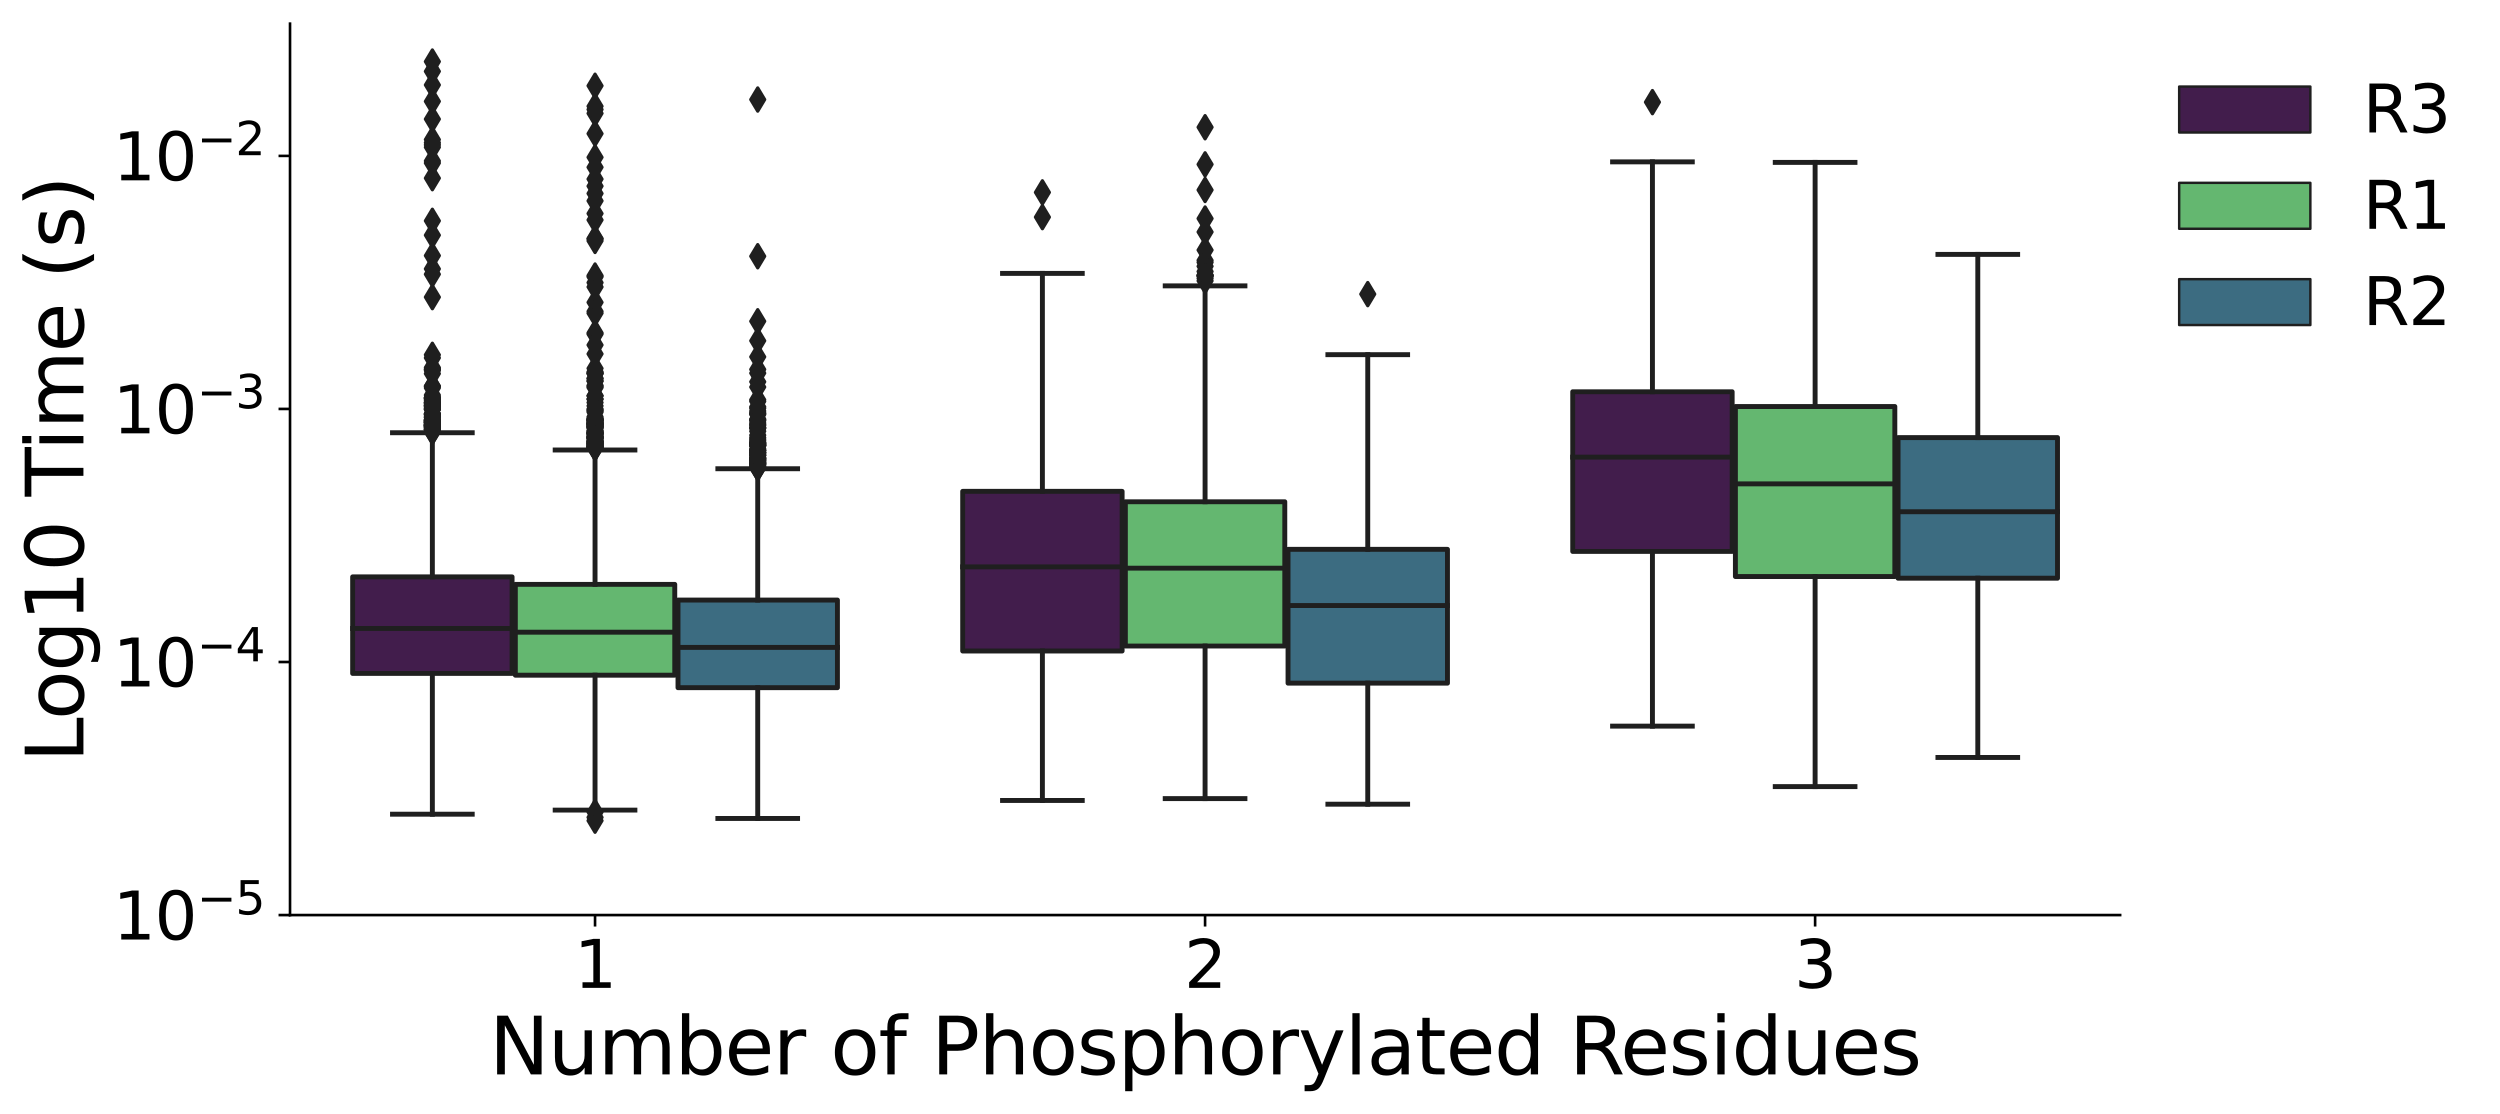 <?xml version="1.0" encoding="utf-8" standalone="no"?>
<!DOCTYPE svg PUBLIC "-//W3C//DTD SVG 1.1//EN"
  "http://www.w3.org/Graphics/SVG/1.1/DTD/svg11.dtd">
<svg xmlns:xlink="http://www.w3.org/1999/xlink" width="762.249pt" height="339.784pt" viewBox="0 0 762.249 339.784" xmlns="http://www.w3.org/2000/svg" version="1.1">
 <defs>
  <style type="text/css">*{stroke-linejoin: round; stroke-linecap: butt}</style>
 </defs>
 <g id="figure_1">
  <g id="patch_1">
   <path d="M 0 339.784 
L 762.249 339.784 
L 762.249 0 
L 0 0 
z
" style="fill: #ffffff"/>
  </g>
  <g id="axes_1">
   <g id="patch_2">
    <path d="M 88.427 279 
L 646.428 279 
L 646.428 7.2 
L 88.427 7.2 
z
" style="fill: #ffffff"/>
   </g>
   <g id="patch_3">
    <path d="M 107.523 205.328 
L 156.131 205.328 
L 156.131 175.889 
L 107.523 175.889 
L 107.523 205.328 
z
" clip-path="url(#pe2f50d04d7)" style="fill: #421d4c; stroke: #1f1f1f; stroke-width: 1.5; stroke-linejoin: miter"/>
   </g>
   <g id="patch_4">
    <path d="M 157.124 205.865 
L 205.732 205.865 
L 205.732 178.175 
L 157.124 178.175 
L 157.124 205.865 
z
" clip-path="url(#pe2f50d04d7)" style="fill: #64b770; stroke: #1f1f1f; stroke-width: 1.5; stroke-linejoin: miter"/>
   </g>
   <g id="patch_5">
    <path d="M 206.724 209.676 
L 255.332 209.676 
L 255.332 182.955 
L 206.724 182.955 
L 206.724 209.676 
z
" clip-path="url(#pe2f50d04d7)" style="fill: #3c6c81; stroke: #1f1f1f; stroke-width: 1.5; stroke-linejoin: miter"/>
   </g>
   <g id="patch_6">
    <path d="M 293.524 198.496 
L 342.132 198.496 
L 342.132 149.814 
L 293.524 149.814 
L 293.524 198.496 
z
" clip-path="url(#pe2f50d04d7)" style="fill: #421d4c; stroke: #1f1f1f; stroke-width: 1.5; stroke-linejoin: miter"/>
   </g>
   <g id="patch_7">
    <path d="M 343.123 196.976 
L 391.731 196.976 
L 391.731 152.987 
L 343.123 152.987 
L 343.123 196.976 
z
" clip-path="url(#pe2f50d04d7)" style="fill: #64b770; stroke: #1f1f1f; stroke-width: 1.5; stroke-linejoin: miter"/>
   </g>
   <g id="patch_8">
    <path d="M 392.724 208.293 
L 441.332 208.293 
L 441.332 167.497 
L 392.724 167.497 
L 392.724 208.293 
z
" clip-path="url(#pe2f50d04d7)" style="fill: #3c6c81; stroke: #1f1f1f; stroke-width: 1.5; stroke-linejoin: miter"/>
   </g>
   <g id="patch_9">
    <path d="M 479.524 168.133 
L 528.131 168.133 
L 528.131 119.448 
L 479.524 119.448 
L 479.524 168.133 
z
" clip-path="url(#pe2f50d04d7)" style="fill: #421d4c; stroke: #1f1f1f; stroke-width: 1.5; stroke-linejoin: miter"/>
   </g>
   <g id="patch_10">
    <path d="M 529.124 175.789 
L 577.731 175.789 
L 577.731 123.944 
L 529.124 123.944 
L 529.124 175.789 
z
" clip-path="url(#pe2f50d04d7)" style="fill: #64b770; stroke: #1f1f1f; stroke-width: 1.5; stroke-linejoin: miter"/>
   </g>
   <g id="patch_11">
    <path d="M 578.723 176.298 
L 627.332 176.298 
L 627.332 133.42 
L 578.723 133.42 
L 578.723 176.298 
z
" clip-path="url(#pe2f50d04d7)" style="fill: #3c6c81; stroke: #1f1f1f; stroke-width: 1.5; stroke-linejoin: miter"/>
   </g>
   <g id="patch_12">
    <path d="M 181.428 -106.783 
L 181.428 -106.783 
L 181.428 -106.783 
L 181.428 -106.783 
z
" clip-path="url(#pe2f50d04d7)" style="fill: #421d4c; stroke: #1f1f1f; stroke-width: 0.75; stroke-linejoin: miter"/>
   </g>
   <g id="patch_13">
    <path d="M 181.428 -106.783 
L 181.428 -106.783 
L 181.428 -106.783 
L 181.428 -106.783 
z
" clip-path="url(#pe2f50d04d7)" style="fill: #64b770; stroke: #1f1f1f; stroke-width: 0.75; stroke-linejoin: miter"/>
   </g>
   <g id="patch_14">
    <path d="M 181.428 -106.783 
L 181.428 -106.783 
L 181.428 -106.783 
L 181.428 -106.783 
z
" clip-path="url(#pe2f50d04d7)" style="fill: #3c6c81; stroke: #1f1f1f; stroke-width: 0.75; stroke-linejoin: miter"/>
   </g>
   <g id="matplotlib.axis_1">
    <g id="xtick_1">
     <g id="line2d_1">
      <defs>
       <path id="mab2e7cc26e" d="M 0 0 
L 0 3.5 
" style="stroke: #000000; stroke-width: 0.8"/>
      </defs>
      <g>
       <use xlink:href="#mab2e7cc26e" x="181.428" y="279" style="stroke: #000000; stroke-width: 0.8"/>
      </g>
     </g>
     <g id="text_1">
      <!-- 1 -->
      <g transform="translate(175.065 301.197)scale(0.2 -0.2)">
       <defs>
        <path id="DejaVuSans-31" d="M 794 531 
L 1825 531 
L 1825 4091 
L 703 3866 
L 703 4441 
L 1819 4666 
L 2450 4666 
L 2450 531 
L 3481 531 
L 3481 0 
L 794 0 
L 794 531 
z
" transform="scale(0.016)"/>
       </defs>
       <use xlink:href="#DejaVuSans-31"/>
      </g>
     </g>
    </g>
    <g id="xtick_2">
     <g id="line2d_2">
      <g>
       <use xlink:href="#mab2e7cc26e" x="367.428" y="279" style="stroke: #000000; stroke-width: 0.8"/>
      </g>
     </g>
     <g id="text_2">
      <!-- 2 -->
      <g transform="translate(361.065 301.197)scale(0.2 -0.2)">
       <defs>
        <path id="DejaVuSans-32" d="M 1228 531 
L 3431 531 
L 3431 0 
L 469 0 
L 469 531 
Q 828 903 1448 1529 
Q 2069 2156 2228 2338 
Q 2531 2678 2651 2914 
Q 2772 3150 2772 3378 
Q 2772 3750 2511 3984 
Q 2250 4219 1831 4219 
Q 1534 4219 1204 4116 
Q 875 4013 500 3803 
L 500 4441 
Q 881 4594 1212 4672 
Q 1544 4750 1819 4750 
Q 2544 4750 2975 4387 
Q 3406 4025 3406 3419 
Q 3406 3131 3298 2873 
Q 3191 2616 2906 2266 
Q 2828 2175 2409 1742 
Q 1991 1309 1228 531 
z
" transform="scale(0.016)"/>
       </defs>
       <use xlink:href="#DejaVuSans-32"/>
      </g>
     </g>
    </g>
    <g id="xtick_3">
     <g id="line2d_3">
      <g>
       <use xlink:href="#mab2e7cc26e" x="553.428" y="279" style="stroke: #000000; stroke-width: 0.8"/>
      </g>
     </g>
     <g id="text_3">
      <!-- 3 -->
      <g transform="translate(547.065 301.197)scale(0.2 -0.2)">
       <defs>
        <path id="DejaVuSans-33" d="M 2597 2516 
Q 3050 2419 3304 2112 
Q 3559 1806 3559 1356 
Q 3559 666 3084 287 
Q 2609 -91 1734 -91 
Q 1441 -91 1130 -33 
Q 819 25 488 141 
L 488 750 
Q 750 597 1062 519 
Q 1375 441 1716 441 
Q 2309 441 2620 675 
Q 2931 909 2931 1356 
Q 2931 1769 2642 2001 
Q 2353 2234 1838 2234 
L 1294 2234 
L 1294 2753 
L 1863 2753 
Q 2328 2753 2575 2939 
Q 2822 3125 2822 3475 
Q 2822 3834 2567 4026 
Q 2313 4219 1838 4219 
Q 1578 4219 1281 4162 
Q 984 4106 628 3988 
L 628 4550 
Q 988 4650 1302 4700 
Q 1616 4750 1894 4750 
Q 2613 4750 3031 4423 
Q 3450 4097 3450 3541 
Q 3450 3153 3228 2886 
Q 3006 2619 2597 2516 
z
" transform="scale(0.016)"/>
       </defs>
       <use xlink:href="#DejaVuSans-33"/>
      </g>
     </g>
    </g>
    <g id="text_4">
     <!-- Number of Phosphorylated Residues -->
     <g transform="translate(149.159 327.592)scale(0.24 -0.24)">
      <defs>
       <path id="DejaVuSans-4e" d="M 628 4666 
L 1478 4666 
L 3547 763 
L 3547 4666 
L 4159 4666 
L 4159 0 
L 3309 0 
L 1241 3903 
L 1241 0 
L 628 0 
L 628 4666 
z
" transform="scale(0.016)"/>
       <path id="DejaVuSans-75" d="M 544 1381 
L 544 3500 
L 1119 3500 
L 1119 1403 
Q 1119 906 1312 657 
Q 1506 409 1894 409 
Q 2359 409 2629 706 
Q 2900 1003 2900 1516 
L 2900 3500 
L 3475 3500 
L 3475 0 
L 2900 0 
L 2900 538 
Q 2691 219 2414 64 
Q 2138 -91 1772 -91 
Q 1169 -91 856 284 
Q 544 659 544 1381 
z
M 1991 3584 
L 1991 3584 
z
" transform="scale(0.016)"/>
       <path id="DejaVuSans-6d" d="M 3328 2828 
Q 3544 3216 3844 3400 
Q 4144 3584 4550 3584 
Q 5097 3584 5394 3201 
Q 5691 2819 5691 2113 
L 5691 0 
L 5113 0 
L 5113 2094 
Q 5113 2597 4934 2840 
Q 4756 3084 4391 3084 
Q 3944 3084 3684 2787 
Q 3425 2491 3425 1978 
L 3425 0 
L 2847 0 
L 2847 2094 
Q 2847 2600 2669 2842 
Q 2491 3084 2119 3084 
Q 1678 3084 1418 2786 
Q 1159 2488 1159 1978 
L 1159 0 
L 581 0 
L 581 3500 
L 1159 3500 
L 1159 2956 
Q 1356 3278 1631 3431 
Q 1906 3584 2284 3584 
Q 2666 3584 2933 3390 
Q 3200 3197 3328 2828 
z
" transform="scale(0.016)"/>
       <path id="DejaVuSans-62" d="M 3116 1747 
Q 3116 2381 2855 2742 
Q 2594 3103 2138 3103 
Q 1681 3103 1420 2742 
Q 1159 2381 1159 1747 
Q 1159 1113 1420 752 
Q 1681 391 2138 391 
Q 2594 391 2855 752 
Q 3116 1113 3116 1747 
z
M 1159 2969 
Q 1341 3281 1617 3432 
Q 1894 3584 2278 3584 
Q 2916 3584 3314 3078 
Q 3713 2572 3713 1747 
Q 3713 922 3314 415 
Q 2916 -91 2278 -91 
Q 1894 -91 1617 61 
Q 1341 213 1159 525 
L 1159 0 
L 581 0 
L 581 4863 
L 1159 4863 
L 1159 2969 
z
" transform="scale(0.016)"/>
       <path id="DejaVuSans-65" d="M 3597 1894 
L 3597 1613 
L 953 1613 
Q 991 1019 1311 708 
Q 1631 397 2203 397 
Q 2534 397 2845 478 
Q 3156 559 3463 722 
L 3463 178 
Q 3153 47 2828 -22 
Q 2503 -91 2169 -91 
Q 1331 -91 842 396 
Q 353 884 353 1716 
Q 353 2575 817 3079 
Q 1281 3584 2069 3584 
Q 2775 3584 3186 3129 
Q 3597 2675 3597 1894 
z
M 3022 2063 
Q 3016 2534 2758 2815 
Q 2500 3097 2075 3097 
Q 1594 3097 1305 2825 
Q 1016 2553 972 2059 
L 3022 2063 
z
" transform="scale(0.016)"/>
       <path id="DejaVuSans-72" d="M 2631 2963 
Q 2534 3019 2420 3045 
Q 2306 3072 2169 3072 
Q 1681 3072 1420 2755 
Q 1159 2438 1159 1844 
L 1159 0 
L 581 0 
L 581 3500 
L 1159 3500 
L 1159 2956 
Q 1341 3275 1631 3429 
Q 1922 3584 2338 3584 
Q 2397 3584 2469 3576 
Q 2541 3569 2628 3553 
L 2631 2963 
z
" transform="scale(0.016)"/>
       <path id="DejaVuSans-20" transform="scale(0.016)"/>
       <path id="DejaVuSans-6f" d="M 1959 3097 
Q 1497 3097 1228 2736 
Q 959 2375 959 1747 
Q 959 1119 1226 758 
Q 1494 397 1959 397 
Q 2419 397 2687 759 
Q 2956 1122 2956 1747 
Q 2956 2369 2687 2733 
Q 2419 3097 1959 3097 
z
M 1959 3584 
Q 2709 3584 3137 3096 
Q 3566 2609 3566 1747 
Q 3566 888 3137 398 
Q 2709 -91 1959 -91 
Q 1206 -91 779 398 
Q 353 888 353 1747 
Q 353 2609 779 3096 
Q 1206 3584 1959 3584 
z
" transform="scale(0.016)"/>
       <path id="DejaVuSans-66" d="M 2375 4863 
L 2375 4384 
L 1825 4384 
Q 1516 4384 1395 4259 
Q 1275 4134 1275 3809 
L 1275 3500 
L 2222 3500 
L 2222 3053 
L 1275 3053 
L 1275 0 
L 697 0 
L 697 3053 
L 147 3053 
L 147 3500 
L 697 3500 
L 697 3744 
Q 697 4328 969 4595 
Q 1241 4863 1831 4863 
L 2375 4863 
z
" transform="scale(0.016)"/>
       <path id="DejaVuSans-50" d="M 1259 4147 
L 1259 2394 
L 2053 2394 
Q 2494 2394 2734 2622 
Q 2975 2850 2975 3272 
Q 2975 3691 2734 3919 
Q 2494 4147 2053 4147 
L 1259 4147 
z
M 628 4666 
L 2053 4666 
Q 2838 4666 3239 4311 
Q 3641 3956 3641 3272 
Q 3641 2581 3239 2228 
Q 2838 1875 2053 1875 
L 1259 1875 
L 1259 0 
L 628 0 
L 628 4666 
z
" transform="scale(0.016)"/>
       <path id="DejaVuSans-68" d="M 3513 2113 
L 3513 0 
L 2938 0 
L 2938 2094 
Q 2938 2591 2744 2837 
Q 2550 3084 2163 3084 
Q 1697 3084 1428 2787 
Q 1159 2491 1159 1978 
L 1159 0 
L 581 0 
L 581 4863 
L 1159 4863 
L 1159 2956 
Q 1366 3272 1645 3428 
Q 1925 3584 2291 3584 
Q 2894 3584 3203 3211 
Q 3513 2838 3513 2113 
z
" transform="scale(0.016)"/>
       <path id="DejaVuSans-73" d="M 2834 3397 
L 2834 2853 
Q 2591 2978 2328 3040 
Q 2066 3103 1784 3103 
Q 1356 3103 1142 2972 
Q 928 2841 928 2578 
Q 928 2378 1081 2264 
Q 1234 2150 1697 2047 
L 1894 2003 
Q 2506 1872 2764 1633 
Q 3022 1394 3022 966 
Q 3022 478 2636 193 
Q 2250 -91 1575 -91 
Q 1294 -91 989 -36 
Q 684 19 347 128 
L 347 722 
Q 666 556 975 473 
Q 1284 391 1588 391 
Q 1994 391 2212 530 
Q 2431 669 2431 922 
Q 2431 1156 2273 1281 
Q 2116 1406 1581 1522 
L 1381 1569 
Q 847 1681 609 1914 
Q 372 2147 372 2553 
Q 372 3047 722 3315 
Q 1072 3584 1716 3584 
Q 2034 3584 2315 3537 
Q 2597 3491 2834 3397 
z
" transform="scale(0.016)"/>
       <path id="DejaVuSans-70" d="M 1159 525 
L 1159 -1331 
L 581 -1331 
L 581 3500 
L 1159 3500 
L 1159 2969 
Q 1341 3281 1617 3432 
Q 1894 3584 2278 3584 
Q 2916 3584 3314 3078 
Q 3713 2572 3713 1747 
Q 3713 922 3314 415 
Q 2916 -91 2278 -91 
Q 1894 -91 1617 61 
Q 1341 213 1159 525 
z
M 3116 1747 
Q 3116 2381 2855 2742 
Q 2594 3103 2138 3103 
Q 1681 3103 1420 2742 
Q 1159 2381 1159 1747 
Q 1159 1113 1420 752 
Q 1681 391 2138 391 
Q 2594 391 2855 752 
Q 3116 1113 3116 1747 
z
" transform="scale(0.016)"/>
       <path id="DejaVuSans-79" d="M 2059 -325 
Q 1816 -950 1584 -1140 
Q 1353 -1331 966 -1331 
L 506 -1331 
L 506 -850 
L 844 -850 
Q 1081 -850 1212 -737 
Q 1344 -625 1503 -206 
L 1606 56 
L 191 3500 
L 800 3500 
L 1894 763 
L 2988 3500 
L 3597 3500 
L 2059 -325 
z
" transform="scale(0.016)"/>
       <path id="DejaVuSans-6c" d="M 603 4863 
L 1178 4863 
L 1178 0 
L 603 0 
L 603 4863 
z
" transform="scale(0.016)"/>
       <path id="DejaVuSans-61" d="M 2194 1759 
Q 1497 1759 1228 1600 
Q 959 1441 959 1056 
Q 959 750 1161 570 
Q 1363 391 1709 391 
Q 2188 391 2477 730 
Q 2766 1069 2766 1631 
L 2766 1759 
L 2194 1759 
z
M 3341 1997 
L 3341 0 
L 2766 0 
L 2766 531 
Q 2569 213 2275 61 
Q 1981 -91 1556 -91 
Q 1019 -91 701 211 
Q 384 513 384 1019 
Q 384 1609 779 1909 
Q 1175 2209 1959 2209 
L 2766 2209 
L 2766 2266 
Q 2766 2663 2505 2880 
Q 2244 3097 1772 3097 
Q 1472 3097 1187 3025 
Q 903 2953 641 2809 
L 641 3341 
Q 956 3463 1253 3523 
Q 1550 3584 1831 3584 
Q 2591 3584 2966 3190 
Q 3341 2797 3341 1997 
z
" transform="scale(0.016)"/>
       <path id="DejaVuSans-74" d="M 1172 4494 
L 1172 3500 
L 2356 3500 
L 2356 3053 
L 1172 3053 
L 1172 1153 
Q 1172 725 1289 603 
Q 1406 481 1766 481 
L 2356 481 
L 2356 0 
L 1766 0 
Q 1100 0 847 248 
Q 594 497 594 1153 
L 594 3053 
L 172 3053 
L 172 3500 
L 594 3500 
L 594 4494 
L 1172 4494 
z
" transform="scale(0.016)"/>
       <path id="DejaVuSans-64" d="M 2906 2969 
L 2906 4863 
L 3481 4863 
L 3481 0 
L 2906 0 
L 2906 525 
Q 2725 213 2448 61 
Q 2172 -91 1784 -91 
Q 1150 -91 751 415 
Q 353 922 353 1747 
Q 353 2572 751 3078 
Q 1150 3584 1784 3584 
Q 2172 3584 2448 3432 
Q 2725 3281 2906 2969 
z
M 947 1747 
Q 947 1113 1208 752 
Q 1469 391 1925 391 
Q 2381 391 2643 752 
Q 2906 1113 2906 1747 
Q 2906 2381 2643 2742 
Q 2381 3103 1925 3103 
Q 1469 3103 1208 2742 
Q 947 2381 947 1747 
z
" transform="scale(0.016)"/>
       <path id="DejaVuSans-52" d="M 2841 2188 
Q 3044 2119 3236 1894 
Q 3428 1669 3622 1275 
L 4263 0 
L 3584 0 
L 2988 1197 
Q 2756 1666 2539 1819 
Q 2322 1972 1947 1972 
L 1259 1972 
L 1259 0 
L 628 0 
L 628 4666 
L 2053 4666 
Q 2853 4666 3247 4331 
Q 3641 3997 3641 3322 
Q 3641 2881 3436 2590 
Q 3231 2300 2841 2188 
z
M 1259 4147 
L 1259 2491 
L 2053 2491 
Q 2509 2491 2742 2702 
Q 2975 2913 2975 3322 
Q 2975 3731 2742 3939 
Q 2509 4147 2053 4147 
L 1259 4147 
z
" transform="scale(0.016)"/>
       <path id="DejaVuSans-69" d="M 603 3500 
L 1178 3500 
L 1178 0 
L 603 0 
L 603 3500 
z
M 603 4863 
L 1178 4863 
L 1178 4134 
L 603 4134 
L 603 4863 
z
" transform="scale(0.016)"/>
      </defs>
      <use xlink:href="#DejaVuSans-4e"/>
      <use xlink:href="#DejaVuSans-75" x="74.805"/>
      <use xlink:href="#DejaVuSans-6d" x="138.184"/>
      <use xlink:href="#DejaVuSans-62" x="235.596"/>
      <use xlink:href="#DejaVuSans-65" x="299.072"/>
      <use xlink:href="#DejaVuSans-72" x="360.596"/>
      <use xlink:href="#DejaVuSans-20" x="401.709"/>
      <use xlink:href="#DejaVuSans-6f" x="433.496"/>
      <use xlink:href="#DejaVuSans-66" x="494.678"/>
      <use xlink:href="#DejaVuSans-20" x="529.883"/>
      <use xlink:href="#DejaVuSans-50" x="561.67"/>
      <use xlink:href="#DejaVuSans-68" x="621.973"/>
      <use xlink:href="#DejaVuSans-6f" x="685.352"/>
      <use xlink:href="#DejaVuSans-73" x="746.533"/>
      <use xlink:href="#DejaVuSans-70" x="798.633"/>
      <use xlink:href="#DejaVuSans-68" x="862.109"/>
      <use xlink:href="#DejaVuSans-6f" x="925.488"/>
      <use xlink:href="#DejaVuSans-72" x="986.67"/>
      <use xlink:href="#DejaVuSans-79" x="1027.783"/>
      <use xlink:href="#DejaVuSans-6c" x="1086.963"/>
      <use xlink:href="#DejaVuSans-61" x="1114.746"/>
      <use xlink:href="#DejaVuSans-74" x="1176.025"/>
      <use xlink:href="#DejaVuSans-65" x="1215.234"/>
      <use xlink:href="#DejaVuSans-64" x="1276.758"/>
      <use xlink:href="#DejaVuSans-20" x="1340.234"/>
      <use xlink:href="#DejaVuSans-52" x="1372.021"/>
      <use xlink:href="#DejaVuSans-65" x="1437.004"/>
      <use xlink:href="#DejaVuSans-73" x="1498.527"/>
      <use xlink:href="#DejaVuSans-69" x="1550.627"/>
      <use xlink:href="#DejaVuSans-64" x="1578.41"/>
      <use xlink:href="#DejaVuSans-75" x="1641.887"/>
      <use xlink:href="#DejaVuSans-65" x="1705.266"/>
      <use xlink:href="#DejaVuSans-73" x="1766.789"/>
     </g>
    </g>
   </g>
   <g id="matplotlib.axis_2">
    <g id="ytick_1">
     <g id="line2d_4">
      <defs>
       <path id="ma6468f7f02" d="M 0 0 
L -3.5 0 
" style="stroke: #000000; stroke-width: 0.8"/>
      </defs>
      <g>
       <use xlink:href="#ma6468f7f02" x="88.427" y="279" style="stroke: #000000; stroke-width: 0.8"/>
      </g>
     </g>
     <g id="text_5">
      <!-- $10^{-5}$ -->
      <g transform="translate(34.428 286.598)scale(0.2 -0.2)">
       <defs>
        <path id="DejaVuSans-30" d="M 2034 4250 
Q 1547 4250 1301 3770 
Q 1056 3291 1056 2328 
Q 1056 1369 1301 889 
Q 1547 409 2034 409 
Q 2525 409 2770 889 
Q 3016 1369 3016 2328 
Q 3016 3291 2770 3770 
Q 2525 4250 2034 4250 
z
M 2034 4750 
Q 2819 4750 3233 4129 
Q 3647 3509 3647 2328 
Q 3647 1150 3233 529 
Q 2819 -91 2034 -91 
Q 1250 -91 836 529 
Q 422 1150 422 2328 
Q 422 3509 836 4129 
Q 1250 4750 2034 4750 
z
" transform="scale(0.016)"/>
        <path id="DejaVuSans-2212" d="M 678 2272 
L 4684 2272 
L 4684 1741 
L 678 1741 
L 678 2272 
z
" transform="scale(0.016)"/>
        <path id="DejaVuSans-35" d="M 691 4666 
L 3169 4666 
L 3169 4134 
L 1269 4134 
L 1269 2991 
Q 1406 3038 1543 3061 
Q 1681 3084 1819 3084 
Q 2600 3084 3056 2656 
Q 3513 2228 3513 1497 
Q 3513 744 3044 326 
Q 2575 -91 1722 -91 
Q 1428 -91 1123 -41 
Q 819 9 494 109 
L 494 744 
Q 775 591 1075 516 
Q 1375 441 1709 441 
Q 2250 441 2565 725 
Q 2881 1009 2881 1497 
Q 2881 1984 2565 2268 
Q 2250 2553 1709 2553 
Q 1456 2553 1204 2497 
Q 953 2441 691 2322 
L 691 4666 
z
" transform="scale(0.016)"/>
       </defs>
       <use xlink:href="#DejaVuSans-31" transform="translate(0 0.684)"/>
       <use xlink:href="#DejaVuSans-30" transform="translate(63.623 0.684)"/>
       <use xlink:href="#DejaVuSans-2212" transform="translate(128.203 38.966)scale(0.7)"/>
       <use xlink:href="#DejaVuSans-35" transform="translate(186.855 38.966)scale(0.7)"/>
      </g>
     </g>
    </g>
    <g id="ytick_2">
     <g id="line2d_5">
      <g>
       <use xlink:href="#ma6468f7f02" x="88.427" y="201.843" style="stroke: #000000; stroke-width: 0.8"/>
      </g>
     </g>
     <g id="text_6">
      <!-- $10^{-4}$ -->
      <g transform="translate(34.428 209.442)scale(0.2 -0.2)">
       <defs>
        <path id="DejaVuSans-34" d="M 2419 4116 
L 825 1625 
L 2419 1625 
L 2419 4116 
z
M 2253 4666 
L 3047 4666 
L 3047 1625 
L 3713 1625 
L 3713 1100 
L 3047 1100 
L 3047 0 
L 2419 0 
L 2419 1100 
L 313 1100 
L 313 1709 
L 2253 4666 
z
" transform="scale(0.016)"/>
       </defs>
       <use xlink:href="#DejaVuSans-31" transform="translate(0 0.684)"/>
       <use xlink:href="#DejaVuSans-30" transform="translate(63.623 0.684)"/>
       <use xlink:href="#DejaVuSans-2212" transform="translate(128.203 38.966)scale(0.7)"/>
       <use xlink:href="#DejaVuSans-34" transform="translate(186.855 38.966)scale(0.7)"/>
      </g>
     </g>
    </g>
    <g id="ytick_3">
     <g id="line2d_6">
      <g>
       <use xlink:href="#ma6468f7f02" x="88.427" y="124.687" style="stroke: #000000; stroke-width: 0.8"/>
      </g>
     </g>
     <g id="text_7">
      <!-- $10^{-3}$ -->
      <g transform="translate(34.428 132.285)scale(0.2 -0.2)">
       <use xlink:href="#DejaVuSans-31" transform="translate(0 0.766)"/>
       <use xlink:href="#DejaVuSans-30" transform="translate(63.623 0.766)"/>
       <use xlink:href="#DejaVuSans-2212" transform="translate(128.203 39.047)scale(0.7)"/>
       <use xlink:href="#DejaVuSans-33" transform="translate(186.855 39.047)scale(0.7)"/>
      </g>
     </g>
    </g>
    <g id="ytick_4">
     <g id="line2d_7">
      <g>
       <use xlink:href="#ma6468f7f02" x="88.427" y="47.53" style="stroke: #000000; stroke-width: 0.8"/>
      </g>
     </g>
     <g id="text_8">
      <!-- $10^{-2}$ -->
      <g transform="translate(34.428 55.128)scale(0.2 -0.2)">
       <use xlink:href="#DejaVuSans-31" transform="translate(0 0.766)"/>
       <use xlink:href="#DejaVuSans-30" transform="translate(63.623 0.766)"/>
       <use xlink:href="#DejaVuSans-2212" transform="translate(128.203 39.047)scale(0.7)"/>
       <use xlink:href="#DejaVuSans-32" transform="translate(186.855 39.047)scale(0.7)"/>
      </g>
     </g>
    </g>
    <g id="text_9">
     <!-- Log10 Time (s) -->
     <g transform="translate(25.436 232.41)rotate(-90)scale(0.24 -0.24)">
      <defs>
       <path id="DejaVuSans-4c" d="M 628 4666 
L 1259 4666 
L 1259 531 
L 3531 531 
L 3531 0 
L 628 0 
L 628 4666 
z
" transform="scale(0.016)"/>
       <path id="DejaVuSans-67" d="M 2906 1791 
Q 2906 2416 2648 2759 
Q 2391 3103 1925 3103 
Q 1463 3103 1205 2759 
Q 947 2416 947 1791 
Q 947 1169 1205 825 
Q 1463 481 1925 481 
Q 2391 481 2648 825 
Q 2906 1169 2906 1791 
z
M 3481 434 
Q 3481 -459 3084 -895 
Q 2688 -1331 1869 -1331 
Q 1566 -1331 1297 -1286 
Q 1028 -1241 775 -1147 
L 775 -588 
Q 1028 -725 1275 -790 
Q 1522 -856 1778 -856 
Q 2344 -856 2625 -561 
Q 2906 -266 2906 331 
L 2906 616 
Q 2728 306 2450 153 
Q 2172 0 1784 0 
Q 1141 0 747 490 
Q 353 981 353 1791 
Q 353 2603 747 3093 
Q 1141 3584 1784 3584 
Q 2172 3584 2450 3431 
Q 2728 3278 2906 2969 
L 2906 3500 
L 3481 3500 
L 3481 434 
z
" transform="scale(0.016)"/>
       <path id="DejaVuSans-54" d="M -19 4666 
L 3928 4666 
L 3928 4134 
L 2272 4134 
L 2272 0 
L 1638 0 
L 1638 4134 
L -19 4134 
L -19 4666 
z
" transform="scale(0.016)"/>
       <path id="DejaVuSans-28" d="M 1984 4856 
Q 1566 4138 1362 3434 
Q 1159 2731 1159 2009 
Q 1159 1288 1364 580 
Q 1569 -128 1984 -844 
L 1484 -844 
Q 1016 -109 783 600 
Q 550 1309 550 2009 
Q 550 2706 781 3412 
Q 1013 4119 1484 4856 
L 1984 4856 
z
" transform="scale(0.016)"/>
       <path id="DejaVuSans-29" d="M 513 4856 
L 1013 4856 
Q 1481 4119 1714 3412 
Q 1947 2706 1947 2009 
Q 1947 1309 1714 600 
Q 1481 -109 1013 -844 
L 513 -844 
Q 928 -128 1133 580 
Q 1338 1288 1338 2009 
Q 1338 2731 1133 3434 
Q 928 4138 513 4856 
z
" transform="scale(0.016)"/>
      </defs>
      <use xlink:href="#DejaVuSans-4c"/>
      <use xlink:href="#DejaVuSans-6f" x="53.963"/>
      <use xlink:href="#DejaVuSans-67" x="115.145"/>
      <use xlink:href="#DejaVuSans-31" x="178.621"/>
      <use xlink:href="#DejaVuSans-30" x="242.244"/>
      <use xlink:href="#DejaVuSans-20" x="305.867"/>
      <use xlink:href="#DejaVuSans-54" x="337.654"/>
      <use xlink:href="#DejaVuSans-69" x="395.613"/>
      <use xlink:href="#DejaVuSans-6d" x="423.396"/>
      <use xlink:href="#DejaVuSans-65" x="520.809"/>
      <use xlink:href="#DejaVuSans-20" x="582.332"/>
      <use xlink:href="#DejaVuSans-28" x="614.119"/>
      <use xlink:href="#DejaVuSans-73" x="653.133"/>
      <use xlink:href="#DejaVuSans-29" x="705.232"/>
     </g>
    </g>
   </g>
   <g id="line2d_8">
    <path d="M 131.827 205.328 
L 131.827 248.251 
" clip-path="url(#pe2f50d04d7)" style="fill: none; stroke: #1f1f1f; stroke-width: 1.5; stroke-linecap: square"/>
   </g>
   <g id="line2d_9">
    <path d="M 131.827 175.889 
L 131.827 131.939 
" clip-path="url(#pe2f50d04d7)" style="fill: none; stroke: #1f1f1f; stroke-width: 1.5; stroke-linecap: square"/>
   </g>
   <g id="line2d_10">
    <path d="M 119.675 248.251 
L 143.98 248.251 
" clip-path="url(#pe2f50d04d7)" style="fill: none; stroke: #1f1f1f; stroke-width: 1.5; stroke-linecap: square"/>
   </g>
   <g id="line2d_11">
    <path d="M 119.675 131.939 
L 143.98 131.939 
" clip-path="url(#pe2f50d04d7)" style="fill: none; stroke: #1f1f1f; stroke-width: 1.5; stroke-linecap: square"/>
   </g>
   <g id="line2d_12">
    <defs>
     <path id="mfa511d228f" d="M -0 3.536 
L 2.121 0 
L -0 -3.536 
L -2.121 -0 
z
" style="stroke: #1f1f1f; stroke-linejoin: miter"/>
    </defs>
    <g clip-path="url(#pe2f50d04d7)">
     <use xlink:href="#mfa511d228f" x="131.827" y="42.559" style="fill: #1f1f1f; stroke: #1f1f1f; stroke-linejoin: miter"/>
     <use xlink:href="#mfa511d228f" x="131.827" y="124.833" style="fill: #1f1f1f; stroke: #1f1f1f; stroke-linejoin: miter"/>
     <use xlink:href="#mfa511d228f" x="131.827" y="109.117" style="fill: #1f1f1f; stroke: #1f1f1f; stroke-linejoin: miter"/>
     <use xlink:href="#mfa511d228f" x="131.827" y="54.323" style="fill: #1f1f1f; stroke: #1f1f1f; stroke-linejoin: miter"/>
     <use xlink:href="#mfa511d228f" x="131.827" y="67.329" style="fill: #1f1f1f; stroke: #1f1f1f; stroke-linejoin: miter"/>
     <use xlink:href="#mfa511d228f" x="131.827" y="43.503" style="fill: #1f1f1f; stroke: #1f1f1f; stroke-linejoin: miter"/>
     <use xlink:href="#mfa511d228f" x="131.827" y="49.724" style="fill: #1f1f1f; stroke: #1f1f1f; stroke-linejoin: miter"/>
     <use xlink:href="#mfa511d228f" x="131.827" y="81.986" style="fill: #1f1f1f; stroke: #1f1f1f; stroke-linejoin: miter"/>
     <use xlink:href="#mfa511d228f" x="131.827" y="83.618" style="fill: #1f1f1f; stroke: #1f1f1f; stroke-linejoin: miter"/>
     <use xlink:href="#mfa511d228f" x="131.827" y="122.666" style="fill: #1f1f1f; stroke: #1f1f1f; stroke-linejoin: miter"/>
     <use xlink:href="#mfa511d228f" x="131.827" y="77.936" style="fill: #1f1f1f; stroke: #1f1f1f; stroke-linejoin: miter"/>
     <use xlink:href="#mfa511d228f" x="131.827" y="49.065" style="fill: #1f1f1f; stroke: #1f1f1f; stroke-linejoin: miter"/>
     <use xlink:href="#mfa511d228f" x="131.827" y="36.317" style="fill: #1f1f1f; stroke: #1f1f1f; stroke-linejoin: miter"/>
     <use xlink:href="#mfa511d228f" x="131.827" y="90.596" style="fill: #1f1f1f; stroke: #1f1f1f; stroke-linejoin: miter"/>
     <use xlink:href="#mfa511d228f" x="131.827" y="123.931" style="fill: #1f1f1f; stroke: #1f1f1f; stroke-linejoin: miter"/>
     <use xlink:href="#mfa511d228f" x="131.827" y="44.899" style="fill: #1f1f1f; stroke: #1f1f1f; stroke-linejoin: miter"/>
     <use xlink:href="#mfa511d228f" x="131.827" y="25.901" style="fill: #1f1f1f; stroke: #1f1f1f; stroke-linejoin: miter"/>
     <use xlink:href="#mfa511d228f" x="131.827" y="129.418" style="fill: #1f1f1f; stroke: #1f1f1f; stroke-linejoin: miter"/>
     <use xlink:href="#mfa511d228f" x="131.827" y="126.36" style="fill: #1f1f1f; stroke: #1f1f1f; stroke-linejoin: miter"/>
     <use xlink:href="#mfa511d228f" x="131.827" y="128.189" style="fill: #1f1f1f; stroke: #1f1f1f; stroke-linejoin: miter"/>
     <use xlink:href="#mfa511d228f" x="131.827" y="123.022" style="fill: #1f1f1f; stroke: #1f1f1f; stroke-linejoin: miter"/>
     <use xlink:href="#mfa511d228f" x="131.827" y="131.049" style="fill: #1f1f1f; stroke: #1f1f1f; stroke-linejoin: miter"/>
     <use xlink:href="#mfa511d228f" x="131.827" y="129.704" style="fill: #1f1f1f; stroke: #1f1f1f; stroke-linejoin: miter"/>
     <use xlink:href="#mfa511d228f" x="131.827" y="117.724" style="fill: #1f1f1f; stroke: #1f1f1f; stroke-linejoin: miter"/>
     <use xlink:href="#mfa511d228f" x="131.827" y="71.712" style="fill: #1f1f1f; stroke: #1f1f1f; stroke-linejoin: miter"/>
     <use xlink:href="#mfa511d228f" x="131.827" y="113.93" style="fill: #1f1f1f; stroke: #1f1f1f; stroke-linejoin: miter"/>
     <use xlink:href="#mfa511d228f" x="131.827" y="128.627" style="fill: #1f1f1f; stroke: #1f1f1f; stroke-linejoin: miter"/>
     <use xlink:href="#mfa511d228f" x="131.827" y="130.972" style="fill: #1f1f1f; stroke: #1f1f1f; stroke-linejoin: miter"/>
     <use xlink:href="#mfa511d228f" x="131.827" y="120.468" style="fill: #1f1f1f; stroke: #1f1f1f; stroke-linejoin: miter"/>
     <use xlink:href="#mfa511d228f" x="131.827" y="128.916" style="fill: #1f1f1f; stroke: #1f1f1f; stroke-linejoin: miter"/>
     <use xlink:href="#mfa511d228f" x="131.827" y="128.952" style="fill: #1f1f1f; stroke: #1f1f1f; stroke-linejoin: miter"/>
     <use xlink:href="#mfa511d228f" x="131.827" y="126.117" style="fill: #1f1f1f; stroke: #1f1f1f; stroke-linejoin: miter"/>
     <use xlink:href="#mfa511d228f" x="131.827" y="129.143" style="fill: #1f1f1f; stroke: #1f1f1f; stroke-linejoin: miter"/>
     <use xlink:href="#mfa511d228f" x="131.827" y="128.645" style="fill: #1f1f1f; stroke: #1f1f1f; stroke-linejoin: miter"/>
     <use xlink:href="#mfa511d228f" x="131.827" y="122.704" style="fill: #1f1f1f; stroke: #1f1f1f; stroke-linejoin: miter"/>
     <use xlink:href="#mfa511d228f" x="131.827" y="129.482" style="fill: #1f1f1f; stroke: #1f1f1f; stroke-linejoin: miter"/>
     <use xlink:href="#mfa511d228f" x="131.827" y="124.229" style="fill: #1f1f1f; stroke: #1f1f1f; stroke-linejoin: miter"/>
     <use xlink:href="#mfa511d228f" x="131.827" y="128.564" style="fill: #1f1f1f; stroke: #1f1f1f; stroke-linejoin: miter"/>
     <use xlink:href="#mfa511d228f" x="131.827" y="124.569" style="fill: #1f1f1f; stroke: #1f1f1f; stroke-linejoin: miter"/>
     <use xlink:href="#mfa511d228f" x="131.827" y="108.182" style="fill: #1f1f1f; stroke: #1f1f1f; stroke-linejoin: miter"/>
     <use xlink:href="#mfa511d228f" x="131.827" y="131.184" style="fill: #1f1f1f; stroke: #1f1f1f; stroke-linejoin: miter"/>
     <use xlink:href="#mfa511d228f" x="131.827" y="129.732" style="fill: #1f1f1f; stroke: #1f1f1f; stroke-linejoin: miter"/>
     <use xlink:href="#mfa511d228f" x="131.827" y="129.492" style="fill: #1f1f1f; stroke: #1f1f1f; stroke-linejoin: miter"/>
     <use xlink:href="#mfa511d228f" x="131.827" y="122.629" style="fill: #1f1f1f; stroke: #1f1f1f; stroke-linejoin: miter"/>
     <use xlink:href="#mfa511d228f" x="131.827" y="112.561" style="fill: #1f1f1f; stroke: #1f1f1f; stroke-linejoin: miter"/>
     <use xlink:href="#mfa511d228f" x="131.827" y="130.923" style="fill: #1f1f1f; stroke: #1f1f1f; stroke-linejoin: miter"/>
     <use xlink:href="#mfa511d228f" x="131.827" y="123.635" style="fill: #1f1f1f; stroke: #1f1f1f; stroke-linejoin: miter"/>
     <use xlink:href="#mfa511d228f" x="131.827" y="130.484" style="fill: #1f1f1f; stroke: #1f1f1f; stroke-linejoin: miter"/>
     <use xlink:href="#mfa511d228f" x="131.827" y="130.275" style="fill: #1f1f1f; stroke: #1f1f1f; stroke-linejoin: miter"/>
     <use xlink:href="#mfa511d228f" x="131.827" y="30.907" style="fill: #1f1f1f; stroke: #1f1f1f; stroke-linejoin: miter"/>
     <use xlink:href="#mfa511d228f" x="131.827" y="129.344" style="fill: #1f1f1f; stroke: #1f1f1f; stroke-linejoin: miter"/>
     <use xlink:href="#mfa511d228f" x="131.827" y="18.772" style="fill: #1f1f1f; stroke: #1f1f1f; stroke-linejoin: miter"/>
     <use xlink:href="#mfa511d228f" x="131.827" y="130.474" style="fill: #1f1f1f; stroke: #1f1f1f; stroke-linejoin: miter"/>
     <use xlink:href="#mfa511d228f" x="131.827" y="128.708" style="fill: #1f1f1f; stroke: #1f1f1f; stroke-linejoin: miter"/>
     <use xlink:href="#mfa511d228f" x="131.827" y="44.175" style="fill: #1f1f1f; stroke: #1f1f1f; stroke-linejoin: miter"/>
     <use xlink:href="#mfa511d228f" x="131.827" y="126.126" style="fill: #1f1f1f; stroke: #1f1f1f; stroke-linejoin: miter"/>
     <use xlink:href="#mfa511d228f" x="131.827" y="131.614" style="fill: #1f1f1f; stroke: #1f1f1f; stroke-linejoin: miter"/>
     <use xlink:href="#mfa511d228f" x="131.827" y="127.401" style="fill: #1f1f1f; stroke: #1f1f1f; stroke-linejoin: miter"/>
     <use xlink:href="#mfa511d228f" x="131.827" y="128.03" style="fill: #1f1f1f; stroke: #1f1f1f; stroke-linejoin: miter"/>
     <use xlink:href="#mfa511d228f" x="131.827" y="129.975" style="fill: #1f1f1f; stroke: #1f1f1f; stroke-linejoin: miter"/>
     <use xlink:href="#mfa511d228f" x="131.827" y="121.498" style="fill: #1f1f1f; stroke: #1f1f1f; stroke-linejoin: miter"/>
     <use xlink:href="#mfa511d228f" x="131.827" y="112.07" style="fill: #1f1f1f; stroke: #1f1f1f; stroke-linejoin: miter"/>
     <use xlink:href="#mfa511d228f" x="131.827" y="123.542" style="fill: #1f1f1f; stroke: #1f1f1f; stroke-linejoin: miter"/>
     <use xlink:href="#mfa511d228f" x="131.827" y="131.663" style="fill: #1f1f1f; stroke: #1f1f1f; stroke-linejoin: miter"/>
     <use xlink:href="#mfa511d228f" x="131.827" y="123.496" style="fill: #1f1f1f; stroke: #1f1f1f; stroke-linejoin: miter"/>
     <use xlink:href="#mfa511d228f" x="131.827" y="117.737" style="fill: #1f1f1f; stroke: #1f1f1f; stroke-linejoin: miter"/>
     <use xlink:href="#mfa511d228f" x="131.827" y="130.741" style="fill: #1f1f1f; stroke: #1f1f1f; stroke-linejoin: miter"/>
     <use xlink:href="#mfa511d228f" x="131.827" y="21.76" style="fill: #1f1f1f; stroke: #1f1f1f; stroke-linejoin: miter"/>
     <use xlink:href="#mfa511d228f" x="131.827" y="112.611" style="fill: #1f1f1f; stroke: #1f1f1f; stroke-linejoin: miter"/>
     <use xlink:href="#mfa511d228f" x="131.827" y="129.909" style="fill: #1f1f1f; stroke: #1f1f1f; stroke-linejoin: miter"/>
     <use xlink:href="#mfa511d228f" x="131.827" y="129.844" style="fill: #1f1f1f; stroke: #1f1f1f; stroke-linejoin: miter"/>
     <use xlink:href="#mfa511d228f" x="131.827" y="129.63" style="fill: #1f1f1f; stroke: #1f1f1f; stroke-linejoin: miter"/>
     <use xlink:href="#mfa511d228f" x="131.827" y="124.641" style="fill: #1f1f1f; stroke: #1f1f1f; stroke-linejoin: miter"/>
     <use xlink:href="#mfa511d228f" x="131.827" y="126.579" style="fill: #1f1f1f; stroke: #1f1f1f; stroke-linejoin: miter"/>
     <use xlink:href="#mfa511d228f" x="131.827" y="128.11" style="fill: #1f1f1f; stroke: #1f1f1f; stroke-linejoin: miter"/>
     <use xlink:href="#mfa511d228f" x="131.827" y="121.411" style="fill: #1f1f1f; stroke: #1f1f1f; stroke-linejoin: miter"/>
     <use xlink:href="#mfa511d228f" x="131.827" y="128.119" style="fill: #1f1f1f; stroke: #1f1f1f; stroke-linejoin: miter"/>
     <use xlink:href="#mfa511d228f" x="131.827" y="127.142" style="fill: #1f1f1f; stroke: #1f1f1f; stroke-linejoin: miter"/>
     <use xlink:href="#mfa511d228f" x="131.827" y="126.318" style="fill: #1f1f1f; stroke: #1f1f1f; stroke-linejoin: miter"/>
     <use xlink:href="#mfa511d228f" x="131.827" y="121.137" style="fill: #1f1f1f; stroke: #1f1f1f; stroke-linejoin: miter"/>
     <use xlink:href="#mfa511d228f" x="131.827" y="128.843" style="fill: #1f1f1f; stroke: #1f1f1f; stroke-linejoin: miter"/>
     <use xlink:href="#mfa511d228f" x="131.827" y="121.339" style="fill: #1f1f1f; stroke: #1f1f1f; stroke-linejoin: miter"/>
     <use xlink:href="#mfa511d228f" x="131.827" y="129.863" style="fill: #1f1f1f; stroke: #1f1f1f; stroke-linejoin: miter"/>
     <use xlink:href="#mfa511d228f" x="131.827" y="128.439" style="fill: #1f1f1f; stroke: #1f1f1f; stroke-linejoin: miter"/>
     <use xlink:href="#mfa511d228f" x="131.827" y="112.992" style="fill: #1f1f1f; stroke: #1f1f1f; stroke-linejoin: miter"/>
     <use xlink:href="#mfa511d228f" x="131.827" y="124.898" style="fill: #1f1f1f; stroke: #1f1f1f; stroke-linejoin: miter"/>
     <use xlink:href="#mfa511d228f" x="131.827" y="122.092" style="fill: #1f1f1f; stroke: #1f1f1f; stroke-linejoin: miter"/>
     <use xlink:href="#mfa511d228f" x="131.827" y="129.956" style="fill: #1f1f1f; stroke: #1f1f1f; stroke-linejoin: miter"/>
     <use xlink:href="#mfa511d228f" x="131.827" y="127.133" style="fill: #1f1f1f; stroke: #1f1f1f; stroke-linejoin: miter"/>
     <use xlink:href="#mfa511d228f" x="131.827" y="118.274" style="fill: #1f1f1f; stroke: #1f1f1f; stroke-linejoin: miter"/>
     <use xlink:href="#mfa511d228f" x="131.827" y="123.829" style="fill: #1f1f1f; stroke: #1f1f1f; stroke-linejoin: miter"/>
     <use xlink:href="#mfa511d228f" x="131.827" y="127.951" style="fill: #1f1f1f; stroke: #1f1f1f; stroke-linejoin: miter"/>
     <use xlink:href="#mfa511d228f" x="131.827" y="121.317" style="fill: #1f1f1f; stroke: #1f1f1f; stroke-linejoin: miter"/>
     <use xlink:href="#mfa511d228f" x="131.827" y="121.812" style="fill: #1f1f1f; stroke: #1f1f1f; stroke-linejoin: miter"/>
     <use xlink:href="#mfa511d228f" x="131.827" y="130.256" style="fill: #1f1f1f; stroke: #1f1f1f; stroke-linejoin: miter"/>
     <use xlink:href="#mfa511d228f" x="131.827" y="128.681" style="fill: #1f1f1f; stroke: #1f1f1f; stroke-linejoin: miter"/>
     <use xlink:href="#mfa511d228f" x="131.827" y="128.145" style="fill: #1f1f1f; stroke: #1f1f1f; stroke-linejoin: miter"/>
     <use xlink:href="#mfa511d228f" x="131.827" y="123.06" style="fill: #1f1f1f; stroke: #1f1f1f; stroke-linejoin: miter"/>
    </g>
   </g>
   <g id="line2d_13">
    <path d="M 181.428 205.865 
L 181.428 246.998 
" clip-path="url(#pe2f50d04d7)" style="fill: none; stroke: #1f1f1f; stroke-width: 1.5; stroke-linecap: square"/>
   </g>
   <g id="line2d_14">
    <path d="M 181.428 178.175 
L 181.428 137.203 
" clip-path="url(#pe2f50d04d7)" style="fill: none; stroke: #1f1f1f; stroke-width: 1.5; stroke-linecap: square"/>
   </g>
   <g id="line2d_15">
    <path d="M 169.275 246.998 
L 193.579 246.998 
" clip-path="url(#pe2f50d04d7)" style="fill: none; stroke: #1f1f1f; stroke-width: 1.5; stroke-linecap: square"/>
   </g>
   <g id="line2d_16">
    <path d="M 169.275 137.203 
L 193.579 137.203 
" clip-path="url(#pe2f50d04d7)" style="fill: none; stroke: #1f1f1f; stroke-width: 1.5; stroke-linecap: square"/>
   </g>
   <g id="line2d_17">
    <g clip-path="url(#pe2f50d04d7)">
     <use xlink:href="#mfa511d228f" x="181.428" y="249.222" style="fill: #1f1f1f; stroke: #1f1f1f; stroke-linejoin: miter"/>
     <use xlink:href="#mfa511d228f" x="181.428" y="247.619" style="fill: #1f1f1f; stroke: #1f1f1f; stroke-linejoin: miter"/>
     <use xlink:href="#mfa511d228f" x="181.428" y="250.222" style="fill: #1f1f1f; stroke: #1f1f1f; stroke-linejoin: miter"/>
     <use xlink:href="#mfa511d228f" x="181.428" y="94.938" style="fill: #1f1f1f; stroke: #1f1f1f; stroke-linejoin: miter"/>
     <use xlink:href="#mfa511d228f" x="181.428" y="101.889" style="fill: #1f1f1f; stroke: #1f1f1f; stroke-linejoin: miter"/>
     <use xlink:href="#mfa511d228f" x="181.428" y="58.994" style="fill: #1f1f1f; stroke: #1f1f1f; stroke-linejoin: miter"/>
     <use xlink:href="#mfa511d228f" x="181.428" y="84.413" style="fill: #1f1f1f; stroke: #1f1f1f; stroke-linejoin: miter"/>
     <use xlink:href="#mfa511d228f" x="181.428" y="86.17" style="fill: #1f1f1f; stroke: #1f1f1f; stroke-linejoin: miter"/>
     <use xlink:href="#mfa511d228f" x="181.428" y="72.892" style="fill: #1f1f1f; stroke: #1f1f1f; stroke-linejoin: miter"/>
     <use xlink:href="#mfa511d228f" x="181.428" y="92.19" style="fill: #1f1f1f; stroke: #1f1f1f; stroke-linejoin: miter"/>
     <use xlink:href="#mfa511d228f" x="181.428" y="51" style="fill: #1f1f1f; stroke: #1f1f1f; stroke-linejoin: miter"/>
     <use xlink:href="#mfa511d228f" x="181.428" y="101.471" style="fill: #1f1f1f; stroke: #1f1f1f; stroke-linejoin: miter"/>
     <use xlink:href="#mfa511d228f" x="181.428" y="65.105" style="fill: #1f1f1f; stroke: #1f1f1f; stroke-linejoin: miter"/>
     <use xlink:href="#mfa511d228f" x="181.428" y="95.519" style="fill: #1f1f1f; stroke: #1f1f1f; stroke-linejoin: miter"/>
     <use xlink:href="#mfa511d228f" x="181.428" y="105.19" style="fill: #1f1f1f; stroke: #1f1f1f; stroke-linejoin: miter"/>
     <use xlink:href="#mfa511d228f" x="181.428" y="67.065" style="fill: #1f1f1f; stroke: #1f1f1f; stroke-linejoin: miter"/>
     <use xlink:href="#mfa511d228f" x="181.428" y="84.016" style="fill: #1f1f1f; stroke: #1f1f1f; stroke-linejoin: miter"/>
     <use xlink:href="#mfa511d228f" x="181.428" y="87.492" style="fill: #1f1f1f; stroke: #1f1f1f; stroke-linejoin: miter"/>
     <use xlink:href="#mfa511d228f" x="181.428" y="127.775" style="fill: #1f1f1f; stroke: #1f1f1f; stroke-linejoin: miter"/>
     <use xlink:href="#mfa511d228f" x="181.428" y="133.193" style="fill: #1f1f1f; stroke: #1f1f1f; stroke-linejoin: miter"/>
     <use xlink:href="#mfa511d228f" x="181.428" y="26.149" style="fill: #1f1f1f; stroke: #1f1f1f; stroke-linejoin: miter"/>
     <use xlink:href="#mfa511d228f" x="181.428" y="72.671" style="fill: #1f1f1f; stroke: #1f1f1f; stroke-linejoin: miter"/>
     <use xlink:href="#mfa511d228f" x="181.428" y="47.968" style="fill: #1f1f1f; stroke: #1f1f1f; stroke-linejoin: miter"/>
     <use xlink:href="#mfa511d228f" x="181.428" y="132.824" style="fill: #1f1f1f; stroke: #1f1f1f; stroke-linejoin: miter"/>
     <use xlink:href="#mfa511d228f" x="181.428" y="127.073" style="fill: #1f1f1f; stroke: #1f1f1f; stroke-linejoin: miter"/>
     <use xlink:href="#mfa511d228f" x="181.428" y="135.296" style="fill: #1f1f1f; stroke: #1f1f1f; stroke-linejoin: miter"/>
     <use xlink:href="#mfa511d228f" x="181.428" y="73.458" style="fill: #1f1f1f; stroke: #1f1f1f; stroke-linejoin: miter"/>
     <use xlink:href="#mfa511d228f" x="181.428" y="33.384" style="fill: #1f1f1f; stroke: #1f1f1f; stroke-linejoin: miter"/>
     <use xlink:href="#mfa511d228f" x="181.428" y="135.22" style="fill: #1f1f1f; stroke: #1f1f1f; stroke-linejoin: miter"/>
     <use xlink:href="#mfa511d228f" x="181.428" y="135.252" style="fill: #1f1f1f; stroke: #1f1f1f; stroke-linejoin: miter"/>
     <use xlink:href="#mfa511d228f" x="181.428" y="115.502" style="fill: #1f1f1f; stroke: #1f1f1f; stroke-linejoin: miter"/>
     <use xlink:href="#mfa511d228f" x="181.428" y="129.686" style="fill: #1f1f1f; stroke: #1f1f1f; stroke-linejoin: miter"/>
     <use xlink:href="#mfa511d228f" x="181.428" y="134.462" style="fill: #1f1f1f; stroke: #1f1f1f; stroke-linejoin: miter"/>
     <use xlink:href="#mfa511d228f" x="181.428" y="133.607" style="fill: #1f1f1f; stroke: #1f1f1f; stroke-linejoin: miter"/>
     <use xlink:href="#mfa511d228f" x="181.428" y="129.299" style="fill: #1f1f1f; stroke: #1f1f1f; stroke-linejoin: miter"/>
     <use xlink:href="#mfa511d228f" x="181.428" y="113.918" style="fill: #1f1f1f; stroke: #1f1f1f; stroke-linejoin: miter"/>
     <use xlink:href="#mfa511d228f" x="181.428" y="135.11" style="fill: #1f1f1f; stroke: #1f1f1f; stroke-linejoin: miter"/>
     <use xlink:href="#mfa511d228f" x="181.428" y="40.746" style="fill: #1f1f1f; stroke: #1f1f1f; stroke-linejoin: miter"/>
     <use xlink:href="#mfa511d228f" x="181.428" y="112.323" style="fill: #1f1f1f; stroke: #1f1f1f; stroke-linejoin: miter"/>
     <use xlink:href="#mfa511d228f" x="181.428" y="32.397" style="fill: #1f1f1f; stroke: #1f1f1f; stroke-linejoin: miter"/>
     <use xlink:href="#mfa511d228f" x="181.428" y="136.434" style="fill: #1f1f1f; stroke: #1f1f1f; stroke-linejoin: miter"/>
     <use xlink:href="#mfa511d228f" x="181.428" y="129.63" style="fill: #1f1f1f; stroke: #1f1f1f; stroke-linejoin: miter"/>
     <use xlink:href="#mfa511d228f" x="181.428" y="34.569" style="fill: #1f1f1f; stroke: #1f1f1f; stroke-linejoin: miter"/>
     <use xlink:href="#mfa511d228f" x="181.428" y="125.278" style="fill: #1f1f1f; stroke: #1f1f1f; stroke-linejoin: miter"/>
     <use xlink:href="#mfa511d228f" x="181.428" y="130.408" style="fill: #1f1f1f; stroke: #1f1f1f; stroke-linejoin: miter"/>
     <use xlink:href="#mfa511d228f" x="181.428" y="116.121" style="fill: #1f1f1f; stroke: #1f1f1f; stroke-linejoin: miter"/>
     <use xlink:href="#mfa511d228f" x="181.428" y="118.201" style="fill: #1f1f1f; stroke: #1f1f1f; stroke-linejoin: miter"/>
     <use xlink:href="#mfa511d228f" x="181.428" y="120.702" style="fill: #1f1f1f; stroke: #1f1f1f; stroke-linejoin: miter"/>
     <use xlink:href="#mfa511d228f" x="181.428" y="132.49" style="fill: #1f1f1f; stroke: #1f1f1f; stroke-linejoin: miter"/>
     <use xlink:href="#mfa511d228f" x="181.428" y="133.399" style="fill: #1f1f1f; stroke: #1f1f1f; stroke-linejoin: miter"/>
     <use xlink:href="#mfa511d228f" x="181.428" y="133.764" style="fill: #1f1f1f; stroke: #1f1f1f; stroke-linejoin: miter"/>
     <use xlink:href="#mfa511d228f" x="181.428" y="128.403" style="fill: #1f1f1f; stroke: #1f1f1f; stroke-linejoin: miter"/>
     <use xlink:href="#mfa511d228f" x="181.428" y="61.242" style="fill: #1f1f1f; stroke: #1f1f1f; stroke-linejoin: miter"/>
     <use xlink:href="#mfa511d228f" x="181.428" y="56.75" style="fill: #1f1f1f; stroke: #1f1f1f; stroke-linejoin: miter"/>
     <use xlink:href="#mfa511d228f" x="181.428" y="134.85" style="fill: #1f1f1f; stroke: #1f1f1f; stroke-linejoin: miter"/>
     <use xlink:href="#mfa511d228f" x="181.428" y="130.125" style="fill: #1f1f1f; stroke: #1f1f1f; stroke-linejoin: miter"/>
     <use xlink:href="#mfa511d228f" x="181.428" y="133.11" style="fill: #1f1f1f; stroke: #1f1f1f; stroke-linejoin: miter"/>
     <use xlink:href="#mfa511d228f" x="181.428" y="127.522" style="fill: #1f1f1f; stroke: #1f1f1f; stroke-linejoin: miter"/>
     <use xlink:href="#mfa511d228f" x="181.428" y="113.338" style="fill: #1f1f1f; stroke: #1f1f1f; stroke-linejoin: miter"/>
     <use xlink:href="#mfa511d228f" x="181.428" y="134.537" style="fill: #1f1f1f; stroke: #1f1f1f; stroke-linejoin: miter"/>
     <use xlink:href="#mfa511d228f" x="181.428" y="136.287" style="fill: #1f1f1f; stroke: #1f1f1f; stroke-linejoin: miter"/>
     <use xlink:href="#mfa511d228f" x="181.428" y="130.645" style="fill: #1f1f1f; stroke: #1f1f1f; stroke-linejoin: miter"/>
     <use xlink:href="#mfa511d228f" x="181.428" y="121.607" style="fill: #1f1f1f; stroke: #1f1f1f; stroke-linejoin: miter"/>
     <use xlink:href="#mfa511d228f" x="181.428" y="124.986" style="fill: #1f1f1f; stroke: #1f1f1f; stroke-linejoin: miter"/>
     <use xlink:href="#mfa511d228f" x="181.428" y="133.565" style="fill: #1f1f1f; stroke: #1f1f1f; stroke-linejoin: miter"/>
     <use xlink:href="#mfa511d228f" x="181.428" y="134.763" style="fill: #1f1f1f; stroke: #1f1f1f; stroke-linejoin: miter"/>
     <use xlink:href="#mfa511d228f" x="181.428" y="131.979" style="fill: #1f1f1f; stroke: #1f1f1f; stroke-linejoin: miter"/>
     <use xlink:href="#mfa511d228f" x="181.428" y="125.678" style="fill: #1f1f1f; stroke: #1f1f1f; stroke-linejoin: miter"/>
     <use xlink:href="#mfa511d228f" x="181.428" y="136.287" style="fill: #1f1f1f; stroke: #1f1f1f; stroke-linejoin: miter"/>
     <use xlink:href="#mfa511d228f" x="181.428" y="134.699" style="fill: #1f1f1f; stroke: #1f1f1f; stroke-linejoin: miter"/>
     <use xlink:href="#mfa511d228f" x="181.428" y="121.768" style="fill: #1f1f1f; stroke: #1f1f1f; stroke-linejoin: miter"/>
     <use xlink:href="#mfa511d228f" x="181.428" y="136.14" style="fill: #1f1f1f; stroke: #1f1f1f; stroke-linejoin: miter"/>
     <use xlink:href="#mfa511d228f" x="181.428" y="128.753" style="fill: #1f1f1f; stroke: #1f1f1f; stroke-linejoin: miter"/>
     <use xlink:href="#mfa511d228f" x="181.428" y="128.154" style="fill: #1f1f1f; stroke: #1f1f1f; stroke-linejoin: miter"/>
     <use xlink:href="#mfa511d228f" x="181.428" y="54.606" style="fill: #1f1f1f; stroke: #1f1f1f; stroke-linejoin: miter"/>
     <use xlink:href="#mfa511d228f" x="181.428" y="136.287" style="fill: #1f1f1f; stroke: #1f1f1f; stroke-linejoin: miter"/>
     <use xlink:href="#mfa511d228f" x="181.428" y="113.93" style="fill: #1f1f1f; stroke: #1f1f1f; stroke-linejoin: miter"/>
     <use xlink:href="#mfa511d228f" x="181.428" y="136.616" style="fill: #1f1f1f; stroke: #1f1f1f; stroke-linejoin: miter"/>
     <use xlink:href="#mfa511d228f" x="181.428" y="133.275" style="fill: #1f1f1f; stroke: #1f1f1f; stroke-linejoin: miter"/>
     <use xlink:href="#mfa511d228f" x="181.428" y="134.185" style="fill: #1f1f1f; stroke: #1f1f1f; stroke-linejoin: miter"/>
     <use xlink:href="#mfa511d228f" x="181.428" y="131.281" style="fill: #1f1f1f; stroke: #1f1f1f; stroke-linejoin: miter"/>
     <use xlink:href="#mfa511d228f" x="181.428" y="131.999" style="fill: #1f1f1f; stroke: #1f1f1f; stroke-linejoin: miter"/>
     <use xlink:href="#mfa511d228f" x="181.428" y="131.467" style="fill: #1f1f1f; stroke: #1f1f1f; stroke-linejoin: miter"/>
     <use xlink:href="#mfa511d228f" x="181.428" y="128.216" style="fill: #1f1f1f; stroke: #1f1f1f; stroke-linejoin: miter"/>
     <use xlink:href="#mfa511d228f" x="181.428" y="127.898" style="fill: #1f1f1f; stroke: #1f1f1f; stroke-linejoin: miter"/>
     <use xlink:href="#mfa511d228f" x="181.428" y="123.744" style="fill: #1f1f1f; stroke: #1f1f1f; stroke-linejoin: miter"/>
     <use xlink:href="#mfa511d228f" x="181.428" y="129.418" style="fill: #1f1f1f; stroke: #1f1f1f; stroke-linejoin: miter"/>
     <use xlink:href="#mfa511d228f" x="181.428" y="113.681" style="fill: #1f1f1f; stroke: #1f1f1f; stroke-linejoin: miter"/>
     <use xlink:href="#mfa511d228f" x="181.428" y="129.034" style="fill: #1f1f1f; stroke: #1f1f1f; stroke-linejoin: miter"/>
     <use xlink:href="#mfa511d228f" x="181.428" y="117.828" style="fill: #1f1f1f; stroke: #1f1f1f; stroke-linejoin: miter"/>
     <use xlink:href="#mfa511d228f" x="181.428" y="120.631" style="fill: #1f1f1f; stroke: #1f1f1f; stroke-linejoin: miter"/>
     <use xlink:href="#mfa511d228f" x="181.428" y="136.118" style="fill: #1f1f1f; stroke: #1f1f1f; stroke-linejoin: miter"/>
     <use xlink:href="#mfa511d228f" x="181.428" y="135.838" style="fill: #1f1f1f; stroke: #1f1f1f; stroke-linejoin: miter"/>
     <use xlink:href="#mfa511d228f" x="181.428" y="135.682" style="fill: #1f1f1f; stroke: #1f1f1f; stroke-linejoin: miter"/>
     <use xlink:href="#mfa511d228f" x="181.428" y="130.209" style="fill: #1f1f1f; stroke: #1f1f1f; stroke-linejoin: miter"/>
     <use xlink:href="#mfa511d228f" x="181.428" y="124.649" style="fill: #1f1f1f; stroke: #1f1f1f; stroke-linejoin: miter"/>
     <use xlink:href="#mfa511d228f" x="181.428" y="135.494" style="fill: #1f1f1f; stroke: #1f1f1f; stroke-linejoin: miter"/>
     <use xlink:href="#mfa511d228f" x="181.428" y="127.88" style="fill: #1f1f1f; stroke: #1f1f1f; stroke-linejoin: miter"/>
     <use xlink:href="#mfa511d228f" x="181.428" y="122.734" style="fill: #1f1f1f; stroke: #1f1f1f; stroke-linejoin: miter"/>
     <use xlink:href="#mfa511d228f" x="181.428" y="129.928" style="fill: #1f1f1f; stroke: #1f1f1f; stroke-linejoin: miter"/>
     <use xlink:href="#mfa511d228f" x="181.428" y="130.049" style="fill: #1f1f1f; stroke: #1f1f1f; stroke-linejoin: miter"/>
     <use xlink:href="#mfa511d228f" x="181.428" y="132.258" style="fill: #1f1f1f; stroke: #1f1f1f; stroke-linejoin: miter"/>
     <use xlink:href="#mfa511d228f" x="181.428" y="128.243" style="fill: #1f1f1f; stroke: #1f1f1f; stroke-linejoin: miter"/>
     <use xlink:href="#mfa511d228f" x="181.428" y="117.504" style="fill: #1f1f1f; stroke: #1f1f1f; stroke-linejoin: miter"/>
     <use xlink:href="#mfa511d228f" x="181.428" y="129.061" style="fill: #1f1f1f; stroke: #1f1f1f; stroke-linejoin: miter"/>
     <use xlink:href="#mfa511d228f" x="181.428" y="115.308" style="fill: #1f1f1f; stroke: #1f1f1f; stroke-linejoin: miter"/>
     <use xlink:href="#mfa511d228f" x="181.428" y="107.909" style="fill: #1f1f1f; stroke: #1f1f1f; stroke-linejoin: miter"/>
     <use xlink:href="#mfa511d228f" x="181.428" y="131.732" style="fill: #1f1f1f; stroke: #1f1f1f; stroke-linejoin: miter"/>
     <use xlink:href="#mfa511d228f" x="181.428" y="128.834" style="fill: #1f1f1f; stroke: #1f1f1f; stroke-linejoin: miter"/>
     <use xlink:href="#mfa511d228f" x="181.428" y="129.335" style="fill: #1f1f1f; stroke: #1f1f1f; stroke-linejoin: miter"/>
     <use xlink:href="#mfa511d228f" x="181.428" y="129.207" style="fill: #1f1f1f; stroke: #1f1f1f; stroke-linejoin: miter"/>
     <use xlink:href="#mfa511d228f" x="181.428" y="131.989" style="fill: #1f1f1f; stroke: #1f1f1f; stroke-linejoin: miter"/>
     <use xlink:href="#mfa511d228f" x="181.428" y="132.258" style="fill: #1f1f1f; stroke: #1f1f1f; stroke-linejoin: miter"/>
     <use xlink:href="#mfa511d228f" x="181.428" y="135.804" style="fill: #1f1f1f; stroke: #1f1f1f; stroke-linejoin: miter"/>
     <use xlink:href="#mfa511d228f" x="181.428" y="116.257" style="fill: #1f1f1f; stroke: #1f1f1f; stroke-linejoin: miter"/>
    </g>
   </g>
   <g id="line2d_18">
    <path d="M 231.028 209.676 
L 231.028 249.552 
" clip-path="url(#pe2f50d04d7)" style="fill: none; stroke: #1f1f1f; stroke-width: 1.5; stroke-linecap: square"/>
   </g>
   <g id="line2d_19">
    <path d="M 231.028 182.955 
L 231.028 142.922 
" clip-path="url(#pe2f50d04d7)" style="fill: none; stroke: #1f1f1f; stroke-width: 1.5; stroke-linecap: square"/>
   </g>
   <g id="line2d_20">
    <path d="M 218.875 249.552 
L 243.179 249.552 
" clip-path="url(#pe2f50d04d7)" style="fill: none; stroke: #1f1f1f; stroke-width: 1.5; stroke-linecap: square"/>
   </g>
   <g id="line2d_21">
    <path d="M 218.875 142.922 
L 243.179 142.922 
" clip-path="url(#pe2f50d04d7)" style="fill: none; stroke: #1f1f1f; stroke-width: 1.5; stroke-linecap: square"/>
   </g>
   <g id="line2d_22">
    <g clip-path="url(#pe2f50d04d7)">
     <use xlink:href="#mfa511d228f" x="231.028" y="103.902" style="fill: #1f1f1f; stroke: #1f1f1f; stroke-linejoin: miter"/>
     <use xlink:href="#mfa511d228f" x="231.028" y="118.011" style="fill: #1f1f1f; stroke: #1f1f1f; stroke-linejoin: miter"/>
     <use xlink:href="#mfa511d228f" x="231.028" y="78.127" style="fill: #1f1f1f; stroke: #1f1f1f; stroke-linejoin: miter"/>
     <use xlink:href="#mfa511d228f" x="231.028" y="97.95" style="fill: #1f1f1f; stroke: #1f1f1f; stroke-linejoin: miter"/>
     <use xlink:href="#mfa511d228f" x="231.028" y="30.348" style="fill: #1f1f1f; stroke: #1f1f1f; stroke-linejoin: miter"/>
     <use xlink:href="#mfa511d228f" x="231.028" y="134.904" style="fill: #1f1f1f; stroke: #1f1f1f; stroke-linejoin: miter"/>
     <use xlink:href="#mfa511d228f" x="231.028" y="127.758" style="fill: #1f1f1f; stroke: #1f1f1f; stroke-linejoin: miter"/>
     <use xlink:href="#mfa511d228f" x="231.028" y="137.859" style="fill: #1f1f1f; stroke: #1f1f1f; stroke-linejoin: miter"/>
     <use xlink:href="#mfa511d228f" x="231.028" y="134.893" style="fill: #1f1f1f; stroke: #1f1f1f; stroke-linejoin: miter"/>
     <use xlink:href="#mfa511d228f" x="231.028" y="136.822" style="fill: #1f1f1f; stroke: #1f1f1f; stroke-linejoin: miter"/>
     <use xlink:href="#mfa511d228f" x="231.028" y="124.49" style="fill: #1f1f1f; stroke: #1f1f1f; stroke-linejoin: miter"/>
     <use xlink:href="#mfa511d228f" x="231.028" y="128.296" style="fill: #1f1f1f; stroke: #1f1f1f; stroke-linejoin: miter"/>
     <use xlink:href="#mfa511d228f" x="231.028" y="128.021" style="fill: #1f1f1f; stroke: #1f1f1f; stroke-linejoin: miter"/>
     <use xlink:href="#mfa511d228f" x="231.028" y="141.852" style="fill: #1f1f1f; stroke: #1f1f1f; stroke-linejoin: miter"/>
     <use xlink:href="#mfa511d228f" x="231.028" y="140.035" style="fill: #1f1f1f; stroke: #1f1f1f; stroke-linejoin: miter"/>
     <use xlink:href="#mfa511d228f" x="231.028" y="142.443" style="fill: #1f1f1f; stroke: #1f1f1f; stroke-linejoin: miter"/>
     <use xlink:href="#mfa511d228f" x="231.028" y="140.288" style="fill: #1f1f1f; stroke: #1f1f1f; stroke-linejoin: miter"/>
     <use xlink:href="#mfa511d228f" x="231.028" y="142.648" style="fill: #1f1f1f; stroke: #1f1f1f; stroke-linejoin: miter"/>
     <use xlink:href="#mfa511d228f" x="231.028" y="142.214" style="fill: #1f1f1f; stroke: #1f1f1f; stroke-linejoin: miter"/>
     <use xlink:href="#mfa511d228f" x="231.028" y="137.871" style="fill: #1f1f1f; stroke: #1f1f1f; stroke-linejoin: miter"/>
     <use xlink:href="#mfa511d228f" x="231.028" y="140.892" style="fill: #1f1f1f; stroke: #1f1f1f; stroke-linejoin: miter"/>
     <use xlink:href="#mfa511d228f" x="231.028" y="108.807" style="fill: #1f1f1f; stroke: #1f1f1f; stroke-linejoin: miter"/>
     <use xlink:href="#mfa511d228f" x="231.028" y="141.191" style="fill: #1f1f1f; stroke: #1f1f1f; stroke-linejoin: miter"/>
     <use xlink:href="#mfa511d228f" x="231.028" y="137.272" style="fill: #1f1f1f; stroke: #1f1f1f; stroke-linejoin: miter"/>
     <use xlink:href="#mfa511d228f" x="231.028" y="135.927" style="fill: #1f1f1f; stroke: #1f1f1f; stroke-linejoin: miter"/>
     <use xlink:href="#mfa511d228f" x="231.028" y="126.41" style="fill: #1f1f1f; stroke: #1f1f1f; stroke-linejoin: miter"/>
     <use xlink:href="#mfa511d228f" x="231.028" y="133.9" style="fill: #1f1f1f; stroke: #1f1f1f; stroke-linejoin: miter"/>
     <use xlink:href="#mfa511d228f" x="231.028" y="137.354" style="fill: #1f1f1f; stroke: #1f1f1f; stroke-linejoin: miter"/>
     <use xlink:href="#mfa511d228f" x="231.028" y="133.41" style="fill: #1f1f1f; stroke: #1f1f1f; stroke-linejoin: miter"/>
     <use xlink:href="#mfa511d228f" x="231.028" y="139.696" style="fill: #1f1f1f; stroke: #1f1f1f; stroke-linejoin: miter"/>
     <use xlink:href="#mfa511d228f" x="231.028" y="140.352" style="fill: #1f1f1f; stroke: #1f1f1f; stroke-linejoin: miter"/>
     <use xlink:href="#mfa511d228f" x="231.028" y="138.771" style="fill: #1f1f1f; stroke: #1f1f1f; stroke-linejoin: miter"/>
     <use xlink:href="#mfa511d228f" x="231.028" y="126.134" style="fill: #1f1f1f; stroke: #1f1f1f; stroke-linejoin: miter"/>
     <use xlink:href="#mfa511d228f" x="231.028" y="135.671" style="fill: #1f1f1f; stroke: #1f1f1f; stroke-linejoin: miter"/>
     <use xlink:href="#mfa511d228f" x="231.028" y="135.704" style="fill: #1f1f1f; stroke: #1f1f1f; stroke-linejoin: miter"/>
     <use xlink:href="#mfa511d228f" x="231.028" y="130.294" style="fill: #1f1f1f; stroke: #1f1f1f; stroke-linejoin: miter"/>
     <use xlink:href="#mfa511d228f" x="231.028" y="138.12" style="fill: #1f1f1f; stroke: #1f1f1f; stroke-linejoin: miter"/>
     <use xlink:href="#mfa511d228f" x="231.028" y="130.626" style="fill: #1f1f1f; stroke: #1f1f1f; stroke-linejoin: miter"/>
     <use xlink:href="#mfa511d228f" x="231.028" y="141.414" style="fill: #1f1f1f; stroke: #1f1f1f; stroke-linejoin: miter"/>
     <use xlink:href="#mfa511d228f" x="231.028" y="135.241" style="fill: #1f1f1f; stroke: #1f1f1f; stroke-linejoin: miter"/>
     <use xlink:href="#mfa511d228f" x="231.028" y="125.885" style="fill: #1f1f1f; stroke: #1f1f1f; stroke-linejoin: miter"/>
     <use xlink:href="#mfa511d228f" x="231.028" y="134.366" style="fill: #1f1f1f; stroke: #1f1f1f; stroke-linejoin: miter"/>
     <use xlink:href="#mfa511d228f" x="231.028" y="131.496" style="fill: #1f1f1f; stroke: #1f1f1f; stroke-linejoin: miter"/>
     <use xlink:href="#mfa511d228f" x="231.028" y="140.621" style="fill: #1f1f1f; stroke: #1f1f1f; stroke-linejoin: miter"/>
     <use xlink:href="#mfa511d228f" x="231.028" y="139.422" style="fill: #1f1f1f; stroke: #1f1f1f; stroke-linejoin: miter"/>
     <use xlink:href="#mfa511d228f" x="231.028" y="138.807" style="fill: #1f1f1f; stroke: #1f1f1f; stroke-linejoin: miter"/>
     <use xlink:href="#mfa511d228f" x="231.028" y="129.436" style="fill: #1f1f1f; stroke: #1f1f1f; stroke-linejoin: miter"/>
     <use xlink:href="#mfa511d228f" x="231.028" y="139.921" style="fill: #1f1f1f; stroke: #1f1f1f; stroke-linejoin: miter"/>
     <use xlink:href="#mfa511d228f" x="231.028" y="138.18" style="fill: #1f1f1f; stroke: #1f1f1f; stroke-linejoin: miter"/>
     <use xlink:href="#mfa511d228f" x="231.028" y="129.704" style="fill: #1f1f1f; stroke: #1f1f1f; stroke-linejoin: miter"/>
     <use xlink:href="#mfa511d228f" x="231.028" y="116.407" style="fill: #1f1f1f; stroke: #1f1f1f; stroke-linejoin: miter"/>
     <use xlink:href="#mfa511d228f" x="231.028" y="128.979" style="fill: #1f1f1f; stroke: #1f1f1f; stroke-linejoin: miter"/>
     <use xlink:href="#mfa511d228f" x="231.028" y="135.671" style="fill: #1f1f1f; stroke: #1f1f1f; stroke-linejoin: miter"/>
     <use xlink:href="#mfa511d228f" x="231.028" y="135.972" style="fill: #1f1f1f; stroke: #1f1f1f; stroke-linejoin: miter"/>
     <use xlink:href="#mfa511d228f" x="231.028" y="138.734" style="fill: #1f1f1f; stroke: #1f1f1f; stroke-linejoin: miter"/>
     <use xlink:href="#mfa511d228f" x="231.028" y="112.639" style="fill: #1f1f1f; stroke: #1f1f1f; stroke-linejoin: miter"/>
     <use xlink:href="#mfa511d228f" x="231.028" y="122.396" style="fill: #1f1f1f; stroke: #1f1f1f; stroke-linejoin: miter"/>
     <use xlink:href="#mfa511d228f" x="231.028" y="141.441" style="fill: #1f1f1f; stroke: #1f1f1f; stroke-linejoin: miter"/>
     <use xlink:href="#mfa511d228f" x="231.028" y="137.237" style="fill: #1f1f1f; stroke: #1f1f1f; stroke-linejoin: miter"/>
     <use xlink:href="#mfa511d228f" x="231.028" y="125.318" style="fill: #1f1f1f; stroke: #1f1f1f; stroke-linejoin: miter"/>
     <use xlink:href="#mfa511d228f" x="231.028" y="113.774" style="fill: #1f1f1f; stroke: #1f1f1f; stroke-linejoin: miter"/>
     <use xlink:href="#mfa511d228f" x="231.028" y="139.708" style="fill: #1f1f1f; stroke: #1f1f1f; stroke-linejoin: miter"/>
     <use xlink:href="#mfa511d228f" x="231.028" y="121.878" style="fill: #1f1f1f; stroke: #1f1f1f; stroke-linejoin: miter"/>
     <use xlink:href="#mfa511d228f" x="231.028" y="132.672" style="fill: #1f1f1f; stroke: #1f1f1f; stroke-linejoin: miter"/>
     <use xlink:href="#mfa511d228f" x="231.028" y="135.373" style="fill: #1f1f1f; stroke: #1f1f1f; stroke-linejoin: miter"/>
     <use xlink:href="#mfa511d228f" x="231.028" y="142.689" style="fill: #1f1f1f; stroke: #1f1f1f; stroke-linejoin: miter"/>
     <use xlink:href="#mfa511d228f" x="231.028" y="140.996" style="fill: #1f1f1f; stroke: #1f1f1f; stroke-linejoin: miter"/>
     <use xlink:href="#mfa511d228f" x="231.028" y="124.032" style="fill: #1f1f1f; stroke: #1f1f1f; stroke-linejoin: miter"/>
     <use xlink:href="#mfa511d228f" x="231.028" y="141.546" style="fill: #1f1f1f; stroke: #1f1f1f; stroke-linejoin: miter"/>
     <use xlink:href="#mfa511d228f" x="231.028" y="130.484" style="fill: #1f1f1f; stroke: #1f1f1f; stroke-linejoin: miter"/>
     <use xlink:href="#mfa511d228f" x="231.028" y="135.241" style="fill: #1f1f1f; stroke: #1f1f1f; stroke-linejoin: miter"/>
    </g>
   </g>
   <g id="line2d_23">
    <path d="M 317.827 198.496 
L 317.827 244.057 
" clip-path="url(#pe2f50d04d7)" style="fill: none; stroke: #1f1f1f; stroke-width: 1.5; stroke-linecap: square"/>
   </g>
   <g id="line2d_24">
    <path d="M 317.827 149.814 
L 317.827 83.358 
" clip-path="url(#pe2f50d04d7)" style="fill: none; stroke: #1f1f1f; stroke-width: 1.5; stroke-linecap: square"/>
   </g>
   <g id="line2d_25">
    <path d="M 305.675 244.057 
L 329.979 244.057 
" clip-path="url(#pe2f50d04d7)" style="fill: none; stroke: #1f1f1f; stroke-width: 1.5; stroke-linecap: square"/>
   </g>
   <g id="line2d_26">
    <path d="M 305.675 83.358 
L 329.979 83.358 
" clip-path="url(#pe2f50d04d7)" style="fill: none; stroke: #1f1f1f; stroke-width: 1.5; stroke-linecap: square"/>
   </g>
   <g id="line2d_27">
    <g clip-path="url(#pe2f50d04d7)">
     <use xlink:href="#mfa511d228f" x="317.827" y="58.654" style="fill: #1f1f1f; stroke: #1f1f1f; stroke-linejoin: miter"/>
     <use xlink:href="#mfa511d228f" x="317.827" y="66.199" style="fill: #1f1f1f; stroke: #1f1f1f; stroke-linejoin: miter"/>
    </g>
   </g>
   <g id="line2d_28">
    <path d="M 367.428 196.976 
L 367.428 243.498 
" clip-path="url(#pe2f50d04d7)" style="fill: none; stroke: #1f1f1f; stroke-width: 1.5; stroke-linecap: square"/>
   </g>
   <g id="line2d_29">
    <path d="M 367.428 152.987 
L 367.428 87.165 
" clip-path="url(#pe2f50d04d7)" style="fill: none; stroke: #1f1f1f; stroke-width: 1.5; stroke-linecap: square"/>
   </g>
   <g id="line2d_30">
    <path d="M 355.276 243.498 
L 379.579 243.498 
" clip-path="url(#pe2f50d04d7)" style="fill: none; stroke: #1f1f1f; stroke-width: 1.5; stroke-linecap: square"/>
   </g>
   <g id="line2d_31">
    <path d="M 355.276 87.165 
L 379.579 87.165 
" clip-path="url(#pe2f50d04d7)" style="fill: none; stroke: #1f1f1f; stroke-width: 1.5; stroke-linecap: square"/>
   </g>
   <g id="line2d_32">
    <g clip-path="url(#pe2f50d04d7)">
     <use xlink:href="#mfa511d228f" x="367.428" y="50.119" style="fill: #1f1f1f; stroke: #1f1f1f; stroke-linejoin: miter"/>
     <use xlink:href="#mfa511d228f" x="367.428" y="66.63" style="fill: #1f1f1f; stroke: #1f1f1f; stroke-linejoin: miter"/>
     <use xlink:href="#mfa511d228f" x="367.428" y="57.925" style="fill: #1f1f1f; stroke: #1f1f1f; stroke-linejoin: miter"/>
     <use xlink:href="#mfa511d228f" x="367.428" y="70.732" style="fill: #1f1f1f; stroke: #1f1f1f; stroke-linejoin: miter"/>
     <use xlink:href="#mfa511d228f" x="367.428" y="82.786" style="fill: #1f1f1f; stroke: #1f1f1f; stroke-linejoin: miter"/>
     <use xlink:href="#mfa511d228f" x="367.428" y="38.795" style="fill: #1f1f1f; stroke: #1f1f1f; stroke-linejoin: miter"/>
     <use xlink:href="#mfa511d228f" x="367.428" y="83.974" style="fill: #1f1f1f; stroke: #1f1f1f; stroke-linejoin: miter"/>
     <use xlink:href="#mfa511d228f" x="367.428" y="84.088" style="fill: #1f1f1f; stroke: #1f1f1f; stroke-linejoin: miter"/>
     <use xlink:href="#mfa511d228f" x="367.428" y="83.829" style="fill: #1f1f1f; stroke: #1f1f1f; stroke-linejoin: miter"/>
     <use xlink:href="#mfa511d228f" x="367.428" y="80" style="fill: #1f1f1f; stroke: #1f1f1f; stroke-linejoin: miter"/>
     <use xlink:href="#mfa511d228f" x="367.428" y="81.195" style="fill: #1f1f1f; stroke: #1f1f1f; stroke-linejoin: miter"/>
     <use xlink:href="#mfa511d228f" x="367.428" y="85.636" style="fill: #1f1f1f; stroke: #1f1f1f; stroke-linejoin: miter"/>
     <use xlink:href="#mfa511d228f" x="367.428" y="79.37" style="fill: #1f1f1f; stroke: #1f1f1f; stroke-linejoin: miter"/>
     <use xlink:href="#mfa511d228f" x="367.428" y="84.281" style="fill: #1f1f1f; stroke: #1f1f1f; stroke-linejoin: miter"/>
     <use xlink:href="#mfa511d228f" x="367.428" y="84.894" style="fill: #1f1f1f; stroke: #1f1f1f; stroke-linejoin: miter"/>
     <use xlink:href="#mfa511d228f" x="367.428" y="76.241" style="fill: #1f1f1f; stroke: #1f1f1f; stroke-linejoin: miter"/>
    </g>
   </g>
   <g id="line2d_33">
    <path d="M 417.027 208.293 
L 417.027 245.202 
" clip-path="url(#pe2f50d04d7)" style="fill: none; stroke: #1f1f1f; stroke-width: 1.5; stroke-linecap: square"/>
   </g>
   <g id="line2d_34">
    <path d="M 417.027 167.497 
L 417.027 108.138 
" clip-path="url(#pe2f50d04d7)" style="fill: none; stroke: #1f1f1f; stroke-width: 1.5; stroke-linecap: square"/>
   </g>
   <g id="line2d_35">
    <path d="M 404.875 245.202 
L 429.18 245.202 
" clip-path="url(#pe2f50d04d7)" style="fill: none; stroke: #1f1f1f; stroke-width: 1.5; stroke-linecap: square"/>
   </g>
   <g id="line2d_36">
    <path d="M 404.875 108.138 
L 429.18 108.138 
" clip-path="url(#pe2f50d04d7)" style="fill: none; stroke: #1f1f1f; stroke-width: 1.5; stroke-linecap: square"/>
   </g>
   <g id="line2d_37">
    <g clip-path="url(#pe2f50d04d7)">
     <use xlink:href="#mfa511d228f" x="417.027" y="89.676" style="fill: #1f1f1f; stroke: #1f1f1f; stroke-linejoin: miter"/>
    </g>
   </g>
   <g id="line2d_38">
    <path d="M 503.827 168.133 
L 503.827 221.398 
" clip-path="url(#pe2f50d04d7)" style="fill: none; stroke: #1f1f1f; stroke-width: 1.5; stroke-linecap: square"/>
   </g>
   <g id="line2d_39">
    <path d="M 503.827 119.448 
L 503.827 49.357 
" clip-path="url(#pe2f50d04d7)" style="fill: none; stroke: #1f1f1f; stroke-width: 1.5; stroke-linecap: square"/>
   </g>
   <g id="line2d_40">
    <path d="M 491.675 221.398 
L 515.98 221.398 
" clip-path="url(#pe2f50d04d7)" style="fill: none; stroke: #1f1f1f; stroke-width: 1.5; stroke-linecap: square"/>
   </g>
   <g id="line2d_41">
    <path d="M 491.675 49.357 
L 515.98 49.357 
" clip-path="url(#pe2f50d04d7)" style="fill: none; stroke: #1f1f1f; stroke-width: 1.5; stroke-linecap: square"/>
   </g>
   <g id="line2d_42">
    <g clip-path="url(#pe2f50d04d7)">
     <use xlink:href="#mfa511d228f" x="503.827" y="31.142" style="fill: #1f1f1f; stroke: #1f1f1f; stroke-linejoin: miter"/>
    </g>
   </g>
   <g id="line2d_43">
    <path d="M 553.428 175.789 
L 553.428 239.83 
" clip-path="url(#pe2f50d04d7)" style="fill: none; stroke: #1f1f1f; stroke-width: 1.5; stroke-linecap: square"/>
   </g>
   <g id="line2d_44">
    <path d="M 553.428 123.944 
L 553.428 49.521 
" clip-path="url(#pe2f50d04d7)" style="fill: none; stroke: #1f1f1f; stroke-width: 1.5; stroke-linecap: square"/>
   </g>
   <g id="line2d_45">
    <path d="M 541.275 239.83 
L 565.58 239.83 
" clip-path="url(#pe2f50d04d7)" style="fill: none; stroke: #1f1f1f; stroke-width: 1.5; stroke-linecap: square"/>
   </g>
   <g id="line2d_46">
    <path d="M 541.275 49.521 
L 565.58 49.521 
" clip-path="url(#pe2f50d04d7)" style="fill: none; stroke: #1f1f1f; stroke-width: 1.5; stroke-linecap: square"/>
   </g>
   <g id="line2d_47"/>
   <g id="line2d_48">
    <path d="M 603.028 176.298 
L 603.028 230.943 
" clip-path="url(#pe2f50d04d7)" style="fill: none; stroke: #1f1f1f; stroke-width: 1.5; stroke-linecap: square"/>
   </g>
   <g id="line2d_49">
    <path d="M 603.028 133.42 
L 603.028 77.564 
" clip-path="url(#pe2f50d04d7)" style="fill: none; stroke: #1f1f1f; stroke-width: 1.5; stroke-linecap: square"/>
   </g>
   <g id="line2d_50">
    <path d="M 590.875 230.943 
L 615.179 230.943 
" clip-path="url(#pe2f50d04d7)" style="fill: none; stroke: #1f1f1f; stroke-width: 1.5; stroke-linecap: square"/>
   </g>
   <g id="line2d_51">
    <path d="M 590.875 77.564 
L 615.179 77.564 
" clip-path="url(#pe2f50d04d7)" style="fill: none; stroke: #1f1f1f; stroke-width: 1.5; stroke-linecap: square"/>
   </g>
   <g id="line2d_52"/>
   <g id="line2d_53">
    <path d="M 107.523 191.624 
L 156.131 191.624 
" clip-path="url(#pe2f50d04d7)" style="fill: none; stroke: #1f1f1f; stroke-width: 1.5; stroke-linecap: square"/>
   </g>
   <g id="line2d_54">
    <path d="M 157.124 192.762 
L 205.732 192.762 
" clip-path="url(#pe2f50d04d7)" style="fill: none; stroke: #1f1f1f; stroke-width: 1.5; stroke-linecap: square"/>
   </g>
   <g id="line2d_55">
    <path d="M 206.724 197.393 
L 255.332 197.393 
" clip-path="url(#pe2f50d04d7)" style="fill: none; stroke: #1f1f1f; stroke-width: 1.5; stroke-linecap: square"/>
   </g>
   <g id="line2d_56">
    <path d="M 293.524 172.83 
L 342.132 172.83 
" clip-path="url(#pe2f50d04d7)" style="fill: none; stroke: #1f1f1f; stroke-width: 1.5; stroke-linecap: square"/>
   </g>
   <g id="line2d_57">
    <path d="M 343.123 173.235 
L 391.731 173.235 
" clip-path="url(#pe2f50d04d7)" style="fill: none; stroke: #1f1f1f; stroke-width: 1.5; stroke-linecap: square"/>
   </g>
   <g id="line2d_58">
    <path d="M 392.724 184.633 
L 441.332 184.633 
" clip-path="url(#pe2f50d04d7)" style="fill: none; stroke: #1f1f1f; stroke-width: 1.5; stroke-linecap: square"/>
   </g>
   <g id="line2d_59">
    <path d="M 479.524 139.384 
L 528.131 139.384 
" clip-path="url(#pe2f50d04d7)" style="fill: none; stroke: #1f1f1f; stroke-width: 1.5; stroke-linecap: square"/>
   </g>
   <g id="line2d_60">
    <path d="M 529.124 147.535 
L 577.731 147.535 
" clip-path="url(#pe2f50d04d7)" style="fill: none; stroke: #1f1f1f; stroke-width: 1.5; stroke-linecap: square"/>
   </g>
   <g id="line2d_61">
    <path d="M 578.723 156.03 
L 627.332 156.03 
" clip-path="url(#pe2f50d04d7)" style="fill: none; stroke: #1f1f1f; stroke-width: 1.5; stroke-linecap: square"/>
   </g>
   <g id="patch_15">
    <path d="M 88.427 279 
L 88.427 7.2 
" style="fill: none; stroke: #000000; stroke-width: 0.8; stroke-linejoin: miter; stroke-linecap: square"/>
   </g>
   <g id="patch_16">
    <path d="M 88.427 279 
L 646.428 279 
" style="fill: none; stroke: #000000; stroke-width: 0.8; stroke-linejoin: miter; stroke-linecap: square"/>
   </g>
   <g id="legend_1">
    <g id="patch_17">
     <path d="M 664.428 40.397 
L 704.428 40.397 
L 704.428 26.397 
L 664.428 26.397 
z
" style="fill: #421d4c; stroke: #1f1f1f; stroke-width: 0.75; stroke-linejoin: miter"/>
    </g>
    <g id="text_10">
     <!-- R3 -->
     <g transform="translate(720.428 40.397)scale(0.2 -0.2)">
      <use xlink:href="#DejaVuSans-52"/>
      <use xlink:href="#DejaVuSans-33" x="69.482"/>
     </g>
    </g>
    <g id="patch_18">
     <path d="M 664.428 69.753 
L 704.428 69.753 
L 704.428 55.753 
L 664.428 55.753 
z
" style="fill: #64b770; stroke: #1f1f1f; stroke-width: 0.75; stroke-linejoin: miter"/>
    </g>
    <g id="text_11">
     <!-- R1 -->
     <g transform="translate(720.428 69.753)scale(0.2 -0.2)">
      <use xlink:href="#DejaVuSans-52"/>
      <use xlink:href="#DejaVuSans-31" x="69.482"/>
     </g>
    </g>
    <g id="patch_19">
     <path d="M 664.428 99.109 
L 704.428 99.109 
L 704.428 85.109 
L 664.428 85.109 
z
" style="fill: #3c6c81; stroke: #1f1f1f; stroke-width: 0.75; stroke-linejoin: miter"/>
    </g>
    <g id="text_12">
     <!-- R2 -->
     <g transform="translate(720.428 99.109)scale(0.2 -0.2)">
      <use xlink:href="#DejaVuSans-52"/>
      <use xlink:href="#DejaVuSans-32" x="69.482"/>
     </g>
    </g>
   </g>
  </g>
 </g>
 <defs>
  <clipPath id="pe2f50d04d7">
   <rect x="88.427" y="7.2" width="558" height="271.8"/>
  </clipPath>
 </defs>
</svg>
